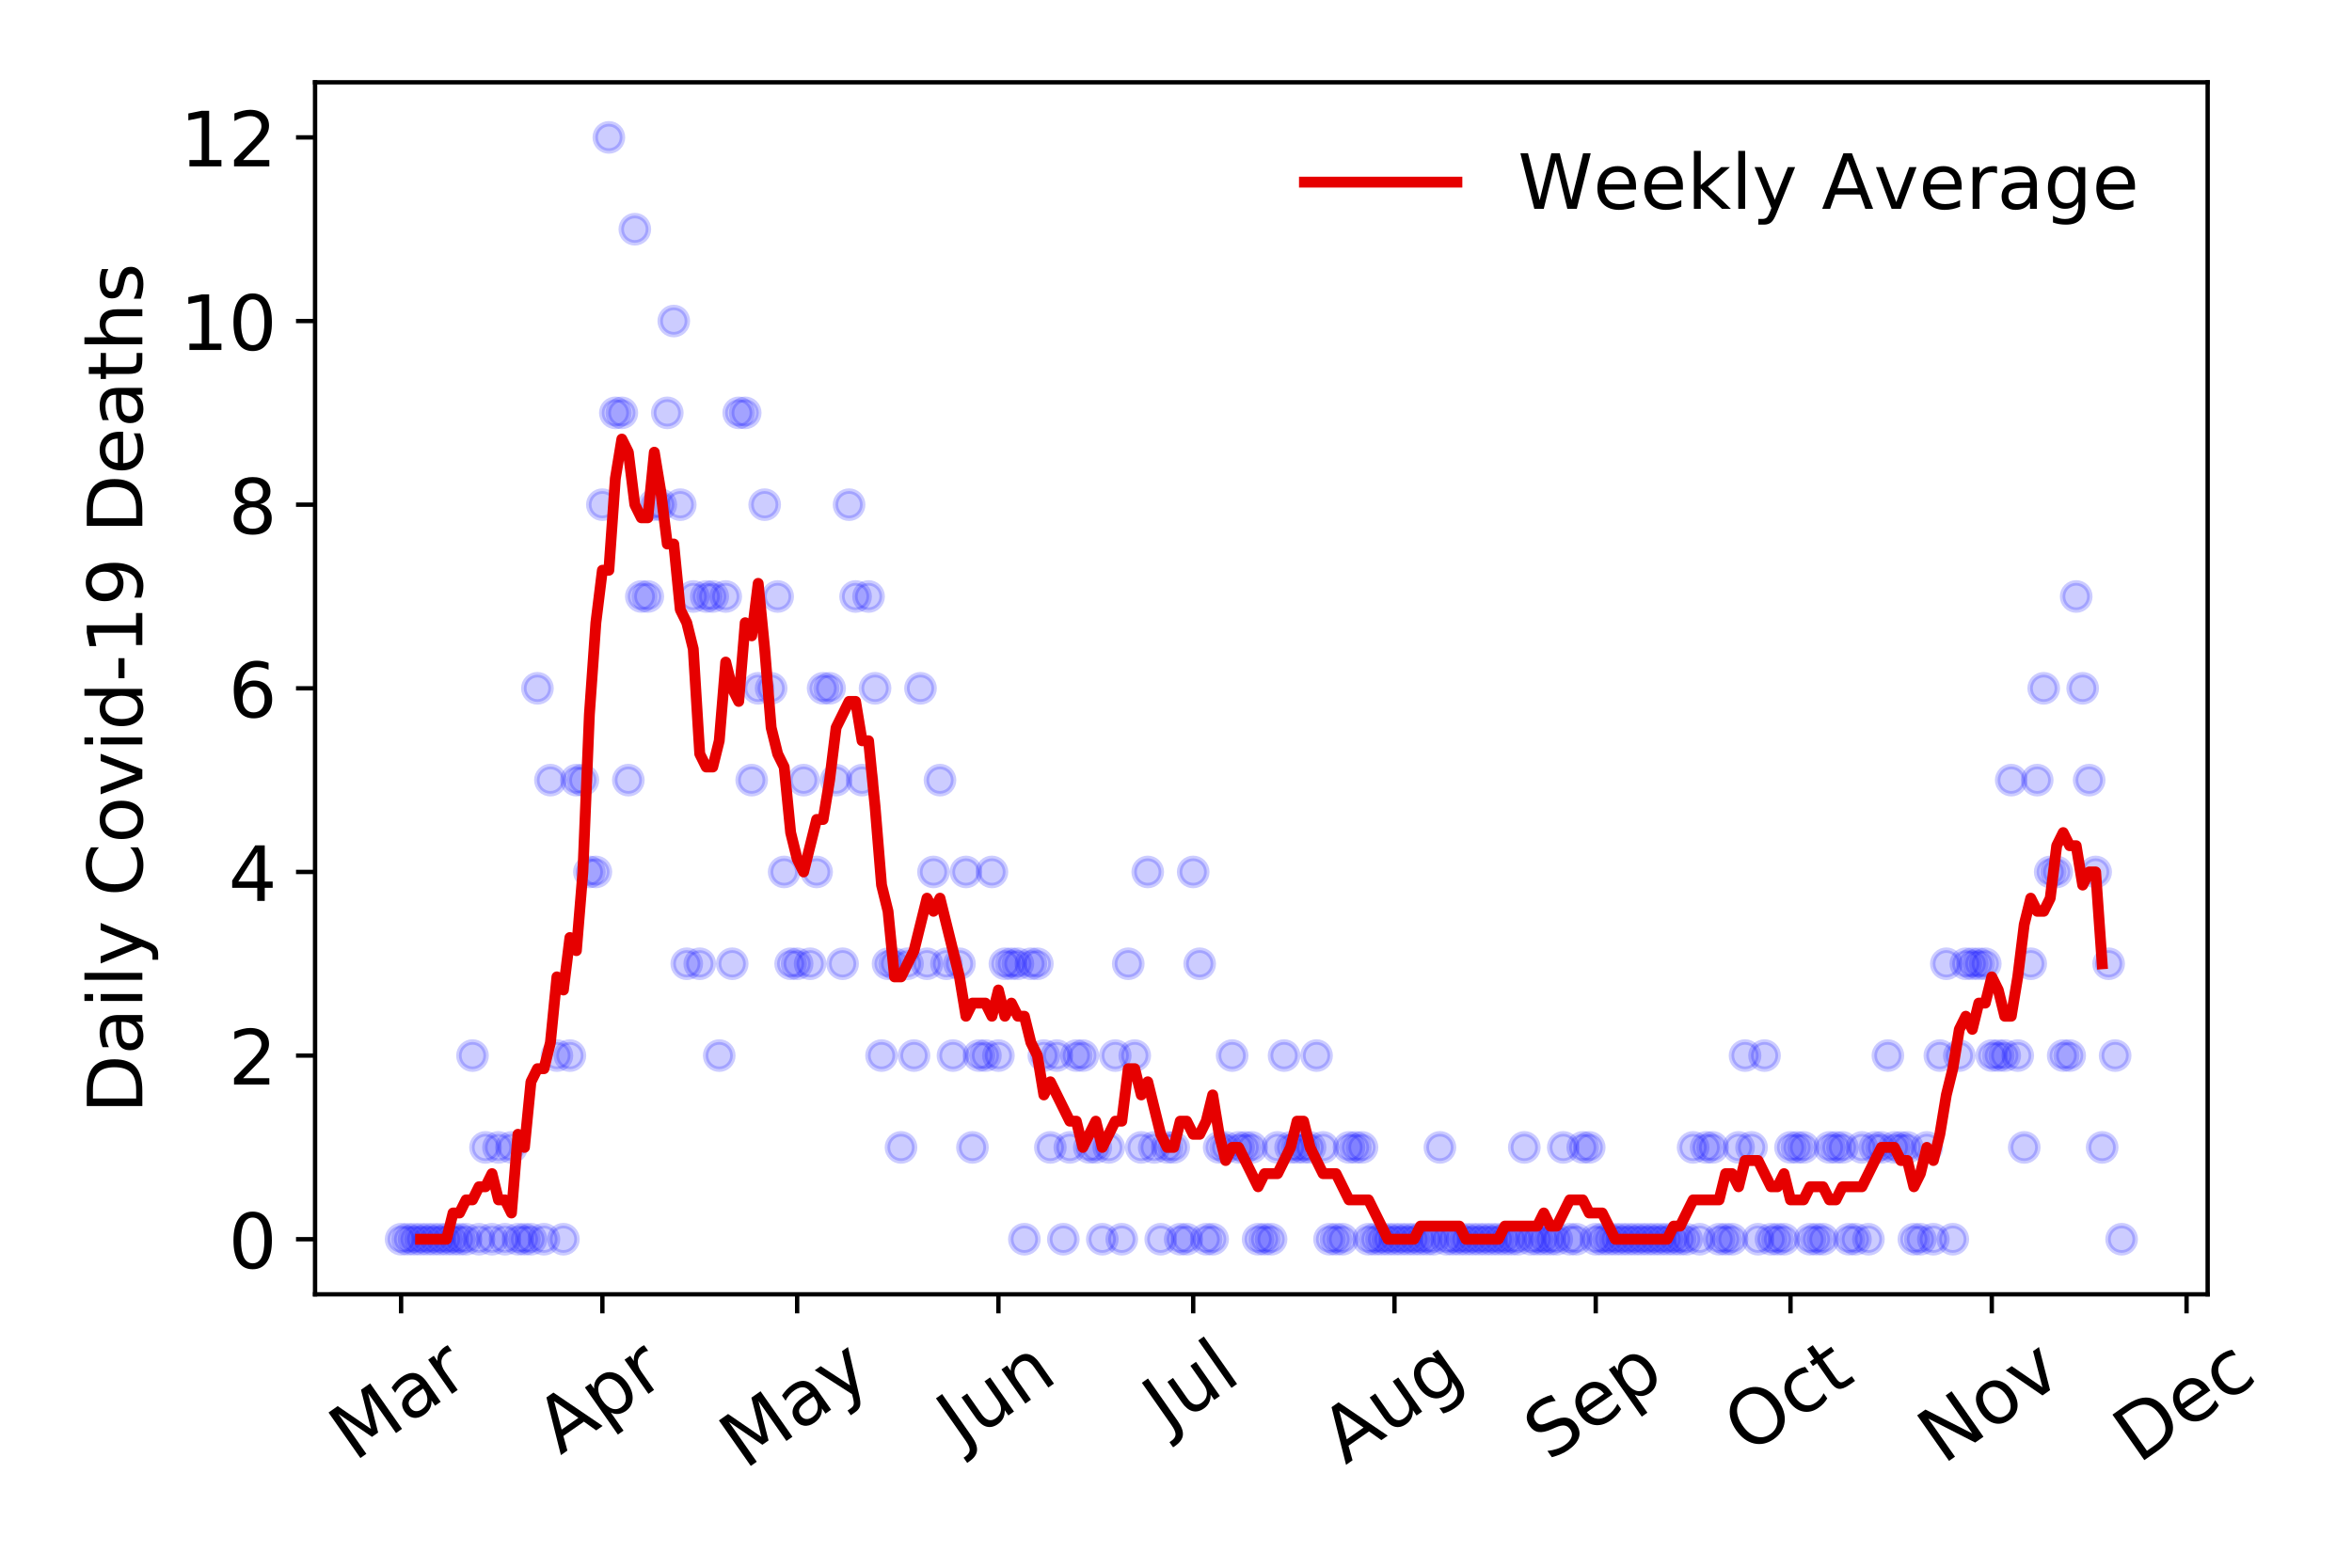 <?xml version="1.0" encoding="utf-8" standalone="no"?>
<!DOCTYPE svg PUBLIC "-//W3C//DTD SVG 1.1//EN"
  "http://www.w3.org/Graphics/SVG/1.1/DTD/svg11.dtd">
<!-- Created with matplotlib (https://matplotlib.org/) -->
<svg height="288pt" version="1.1" viewBox="0 0 432 288" width="432pt" xmlns="http://www.w3.org/2000/svg" xmlns:xlink="http://www.w3.org/1999/xlink">
 <defs>
  <style type="text/css">
*{stroke-linecap:butt;stroke-linejoin:round;}
  </style>
 </defs>
 <g id="figure_1">
  <g id="patch_1">
   <path d="M 0 288 
L 432 288 
L 432 0 
L 0 0 
z
" style="fill:#ffffff;"/>
  </g>
  <g id="axes_1">
   <g id="patch_2">
    <path d="M 57.87 237.778 
L 405.488 237.778 
L 405.488 15.12 
L 57.87 15.12 
z
" style="fill:#ffffff;"/>
   </g>
   <g id="matplotlib.axis_1">
    <g id="xtick_1">
     <g id="line2d_1">
      <defs>
       <path d="M 0 0 
L 0 3.5 
" id="mfcecd591da" style="stroke:#000000;stroke-width:0.8;"/>
      </defs>
      <g>
       <use style="stroke:#000000;stroke-width:0.8;" x="73.671" xlink:href="#mfcecd591da" y="237.778"/>
      </g>
     </g>
     <g id="text_1">
      <!-- Mar -->
      <defs>
       <path d="M 9.812 72.906 
L 24.516 72.906 
L 43.109 23.297 
L 61.812 72.906 
L 76.516 72.906 
L 76.516 0 
L 66.891 0 
L 66.891 64.016 
L 48.094 14.016 
L 38.188 14.016 
L 19.391 64.016 
L 19.391 0 
L 9.812 0 
z
" id="DejaVuSans-77"/>
       <path d="M 34.281 27.484 
Q 23.391 27.484 19.188 25 
Q 14.984 22.516 14.984 16.5 
Q 14.984 11.719 18.141 8.906 
Q 21.297 6.109 26.703 6.109 
Q 34.188 6.109 38.703 11.406 
Q 43.219 16.703 43.219 25.484 
L 43.219 27.484 
z
M 52.203 31.203 
L 52.203 0 
L 43.219 0 
L 43.219 8.297 
Q 40.141 3.328 35.547 0.953 
Q 30.953 -1.422 24.312 -1.422 
Q 15.922 -1.422 10.953 3.297 
Q 6 8.016 6 15.922 
Q 6 25.141 12.172 29.828 
Q 18.359 34.516 30.609 34.516 
L 43.219 34.516 
L 43.219 35.406 
Q 43.219 41.609 39.141 45 
Q 35.062 48.391 27.688 48.391 
Q 23 48.391 18.547 47.266 
Q 14.109 46.141 10.016 43.891 
L 10.016 52.203 
Q 14.938 54.109 19.578 55.047 
Q 24.219 56 28.609 56 
Q 40.484 56 46.344 49.844 
Q 52.203 43.703 52.203 31.203 
z
" id="DejaVuSans-97"/>
       <path d="M 41.109 46.297 
Q 39.594 47.172 37.812 47.578 
Q 36.031 48 33.891 48 
Q 26.266 48 22.188 43.047 
Q 18.109 38.094 18.109 28.812 
L 18.109 0 
L 9.078 0 
L 9.078 54.688 
L 18.109 54.688 
L 18.109 46.188 
Q 20.953 51.172 25.484 53.578 
Q 30.031 56 36.531 56 
Q 37.453 56 38.578 55.875 
Q 39.703 55.766 41.062 55.516 
z
" id="DejaVuSans-114"/>
      </defs>
      <g transform="translate(65.068 268.643)rotate(-35)scale(0.14 -0.14)">
       <use xlink:href="#DejaVuSans-77"/>
       <use x="86.279" xlink:href="#DejaVuSans-97"/>
       <use x="147.559" xlink:href="#DejaVuSans-114"/>
      </g>
     </g>
    </g>
    <g id="xtick_2">
     <g id="line2d_2">
      <g>
       <use style="stroke:#000000;stroke-width:0.8;" x="110.639" xlink:href="#mfcecd591da" y="237.778"/>
      </g>
     </g>
     <g id="text_2">
      <!-- Apr -->
      <defs>
       <path d="M 34.188 63.188 
L 20.797 26.906 
L 47.609 26.906 
z
M 28.609 72.906 
L 39.797 72.906 
L 67.578 0 
L 57.328 0 
L 50.688 18.703 
L 17.828 18.703 
L 11.188 0 
L 0.781 0 
z
" id="DejaVuSans-65"/>
       <path d="M 18.109 8.203 
L 18.109 -20.797 
L 9.078 -20.797 
L 9.078 54.688 
L 18.109 54.688 
L 18.109 46.391 
Q 20.953 51.266 25.266 53.625 
Q 29.594 56 35.594 56 
Q 45.562 56 51.781 48.094 
Q 58.016 40.188 58.016 27.297 
Q 58.016 14.406 51.781 6.484 
Q 45.562 -1.422 35.594 -1.422 
Q 29.594 -1.422 25.266 0.953 
Q 20.953 3.328 18.109 8.203 
z
M 48.688 27.297 
Q 48.688 37.203 44.609 42.844 
Q 40.531 48.484 33.406 48.484 
Q 26.266 48.484 22.188 42.844 
Q 18.109 37.203 18.109 27.297 
Q 18.109 17.391 22.188 11.75 
Q 26.266 6.109 33.406 6.109 
Q 40.531 6.109 44.609 11.75 
Q 48.688 17.391 48.688 27.297 
z
" id="DejaVuSans-112"/>
      </defs>
      <g transform="translate(102.935 267.384)rotate(-35)scale(0.14 -0.14)">
       <use xlink:href="#DejaVuSans-65"/>
       <use x="68.408" xlink:href="#DejaVuSans-112"/>
       <use x="131.885" xlink:href="#DejaVuSans-114"/>
      </g>
     </g>
    </g>
    <g id="xtick_3">
     <g id="line2d_3">
      <g>
       <use style="stroke:#000000;stroke-width:0.8;" x="146.414" xlink:href="#mfcecd591da" y="237.778"/>
      </g>
     </g>
     <g id="text_3">
      <!-- May -->
      <defs>
       <path d="M 32.172 -5.078 
Q 28.375 -14.844 24.75 -17.812 
Q 21.141 -20.797 15.094 -20.797 
L 7.906 -20.797 
L 7.906 -13.281 
L 13.188 -13.281 
Q 16.891 -13.281 18.938 -11.516 
Q 21 -9.766 23.484 -3.219 
L 25.094 0.875 
L 2.984 54.688 
L 12.5 54.688 
L 29.594 11.922 
L 46.688 54.688 
L 56.203 54.688 
z
" id="DejaVuSans-121"/>
      </defs>
      <g transform="translate(136.775 270.094)rotate(-35)scale(0.14 -0.14)">
       <use xlink:href="#DejaVuSans-77"/>
       <use x="86.279" xlink:href="#DejaVuSans-97"/>
       <use x="147.559" xlink:href="#DejaVuSans-121"/>
      </g>
     </g>
    </g>
    <g id="xtick_4">
     <g id="line2d_4">
      <g>
       <use style="stroke:#000000;stroke-width:0.8;" x="183.382" xlink:href="#mfcecd591da" y="237.778"/>
      </g>
     </g>
     <g id="text_4">
      <!-- Jun -->
      <defs>
       <path d="M 9.812 72.906 
L 19.672 72.906 
L 19.672 5.078 
Q 19.672 -8.109 14.672 -14.062 
Q 9.672 -20.016 -1.422 -20.016 
L -5.172 -20.016 
L -5.172 -11.719 
L -2.094 -11.719 
Q 4.438 -11.719 7.125 -8.047 
Q 9.812 -4.391 9.812 5.078 
z
" id="DejaVuSans-74"/>
       <path d="M 8.5 21.578 
L 8.5 54.688 
L 17.484 54.688 
L 17.484 21.922 
Q 17.484 14.156 20.5 10.266 
Q 23.531 6.391 29.594 6.391 
Q 36.859 6.391 41.078 11.031 
Q 45.312 15.672 45.312 23.688 
L 45.312 54.688 
L 54.297 54.688 
L 54.297 0 
L 45.312 0 
L 45.312 8.406 
Q 42.047 3.422 37.719 1 
Q 33.406 -1.422 27.688 -1.422 
Q 18.266 -1.422 13.375 4.438 
Q 8.5 10.297 8.5 21.578 
z
M 31.109 56 
z
" id="DejaVuSans-117"/>
       <path d="M 54.891 33.016 
L 54.891 0 
L 45.906 0 
L 45.906 32.719 
Q 45.906 40.484 42.875 44.328 
Q 39.844 48.188 33.797 48.188 
Q 26.516 48.188 22.312 43.547 
Q 18.109 38.922 18.109 30.906 
L 18.109 0 
L 9.078 0 
L 9.078 54.688 
L 18.109 54.688 
L 18.109 46.188 
Q 21.344 51.125 25.703 53.562 
Q 30.078 56 35.797 56 
Q 45.219 56 50.047 50.172 
Q 54.891 44.344 54.891 33.016 
z
" id="DejaVuSans-110"/>
      </defs>
      <g transform="translate(176.638 266.039)rotate(-35)scale(0.14 -0.14)">
       <use xlink:href="#DejaVuSans-74"/>
       <use x="29.492" xlink:href="#DejaVuSans-117"/>
       <use x="92.871" xlink:href="#DejaVuSans-110"/>
      </g>
     </g>
    </g>
    <g id="xtick_5">
     <g id="line2d_5">
      <g>
       <use style="stroke:#000000;stroke-width:0.8;" x="219.158" xlink:href="#mfcecd591da" y="237.778"/>
      </g>
     </g>
     <g id="text_5">
      <!-- Jul -->
      <defs>
       <path d="M 9.422 75.984 
L 18.406 75.984 
L 18.406 0 
L 9.422 0 
z
" id="DejaVuSans-108"/>
      </defs>
      <g transform="translate(214.455 263.181)rotate(-35)scale(0.14 -0.14)">
       <use xlink:href="#DejaVuSans-74"/>
       <use x="29.492" xlink:href="#DejaVuSans-117"/>
       <use x="92.871" xlink:href="#DejaVuSans-108"/>
      </g>
     </g>
    </g>
    <g id="xtick_6">
     <g id="line2d_6">
      <g>
       <use style="stroke:#000000;stroke-width:0.8;" x="256.126" xlink:href="#mfcecd591da" y="237.778"/>
      </g>
     </g>
     <g id="text_6">
      <!-- Aug -->
      <defs>
       <path d="M 45.406 27.984 
Q 45.406 37.75 41.375 43.109 
Q 37.359 48.484 30.078 48.484 
Q 22.859 48.484 18.828 43.109 
Q 14.797 37.75 14.797 27.984 
Q 14.797 18.266 18.828 12.891 
Q 22.859 7.516 30.078 7.516 
Q 37.359 7.516 41.375 12.891 
Q 45.406 18.266 45.406 27.984 
z
M 54.391 6.781 
Q 54.391 -7.172 48.188 -13.984 
Q 42 -20.797 29.203 -20.797 
Q 24.469 -20.797 20.266 -20.094 
Q 16.062 -19.391 12.109 -17.922 
L 12.109 -9.188 
Q 16.062 -11.328 19.922 -12.344 
Q 23.781 -13.375 27.781 -13.375 
Q 36.625 -13.375 41.016 -8.766 
Q 45.406 -4.156 45.406 5.172 
L 45.406 9.625 
Q 42.625 4.781 38.281 2.391 
Q 33.938 0 27.875 0 
Q 17.828 0 11.672 7.656 
Q 5.516 15.328 5.516 27.984 
Q 5.516 40.672 11.672 48.328 
Q 17.828 56 27.875 56 
Q 33.938 56 38.281 53.609 
Q 42.625 51.219 45.406 46.391 
L 45.406 54.688 
L 54.391 54.688 
z
" id="DejaVuSans-103"/>
      </defs>
      <g transform="translate(247.145 269.172)rotate(-35)scale(0.14 -0.14)">
       <use xlink:href="#DejaVuSans-65"/>
       <use x="68.408" xlink:href="#DejaVuSans-117"/>
       <use x="131.787" xlink:href="#DejaVuSans-103"/>
      </g>
     </g>
    </g>
    <g id="xtick_7">
     <g id="line2d_7">
      <g>
       <use style="stroke:#000000;stroke-width:0.8;" x="293.093" xlink:href="#mfcecd591da" y="237.778"/>
      </g>
     </g>
     <g id="text_7">
      <!-- Sep -->
      <defs>
       <path d="M 53.516 70.516 
L 53.516 60.891 
Q 47.906 63.578 42.922 64.891 
Q 37.938 66.219 33.297 66.219 
Q 25.25 66.219 20.875 63.094 
Q 16.5 59.969 16.5 54.203 
Q 16.5 49.359 19.406 46.891 
Q 22.312 44.438 30.422 42.922 
L 36.375 41.703 
Q 47.406 39.594 52.656 34.297 
Q 57.906 29 57.906 20.125 
Q 57.906 9.516 50.797 4.047 
Q 43.703 -1.422 29.984 -1.422 
Q 24.812 -1.422 18.969 -0.25 
Q 13.141 0.922 6.891 3.219 
L 6.891 13.375 
Q 12.891 10.016 18.656 8.297 
Q 24.422 6.594 29.984 6.594 
Q 38.422 6.594 43.016 9.906 
Q 47.609 13.234 47.609 19.391 
Q 47.609 24.75 44.312 27.781 
Q 41.016 30.812 33.5 32.328 
L 27.484 33.5 
Q 16.453 35.688 11.516 40.375 
Q 6.594 45.062 6.594 53.422 
Q 6.594 63.094 13.406 68.656 
Q 20.219 74.219 32.172 74.219 
Q 37.312 74.219 42.625 73.281 
Q 47.953 72.359 53.516 70.516 
z
" id="DejaVuSans-83"/>
       <path d="M 56.203 29.594 
L 56.203 25.203 
L 14.891 25.203 
Q 15.484 15.922 20.484 11.062 
Q 25.484 6.203 34.422 6.203 
Q 39.594 6.203 44.453 7.469 
Q 49.312 8.734 54.109 11.281 
L 54.109 2.781 
Q 49.266 0.734 44.188 -0.344 
Q 39.109 -1.422 33.891 -1.422 
Q 20.797 -1.422 13.156 6.188 
Q 5.516 13.812 5.516 26.812 
Q 5.516 40.234 12.766 48.109 
Q 20.016 56 32.328 56 
Q 43.359 56 49.781 48.891 
Q 56.203 41.797 56.203 29.594 
z
M 47.219 32.234 
Q 47.125 39.594 43.094 43.984 
Q 39.062 48.391 32.422 48.391 
Q 24.906 48.391 20.391 44.141 
Q 15.875 39.891 15.188 32.172 
z
" id="DejaVuSans-101"/>
      </defs>
      <g transform="translate(284.501 268.629)rotate(-35)scale(0.14 -0.14)">
       <use xlink:href="#DejaVuSans-83"/>
       <use x="63.477" xlink:href="#DejaVuSans-101"/>
       <use x="125" xlink:href="#DejaVuSans-112"/>
      </g>
     </g>
    </g>
    <g id="xtick_8">
     <g id="line2d_8">
      <g>
       <use style="stroke:#000000;stroke-width:0.8;" x="328.869" xlink:href="#mfcecd591da" y="237.778"/>
      </g>
     </g>
     <g id="text_8">
      <!-- Oct -->
      <defs>
       <path d="M 39.406 66.219 
Q 28.656 66.219 22.328 58.203 
Q 16.016 50.203 16.016 36.375 
Q 16.016 22.609 22.328 14.594 
Q 28.656 6.594 39.406 6.594 
Q 50.141 6.594 56.422 14.594 
Q 62.703 22.609 62.703 36.375 
Q 62.703 50.203 56.422 58.203 
Q 50.141 66.219 39.406 66.219 
z
M 39.406 74.219 
Q 54.734 74.219 63.906 63.938 
Q 73.094 53.656 73.094 36.375 
Q 73.094 19.141 63.906 8.859 
Q 54.734 -1.422 39.406 -1.422 
Q 24.031 -1.422 14.812 8.828 
Q 5.609 19.094 5.609 36.375 
Q 5.609 53.656 14.812 63.938 
Q 24.031 74.219 39.406 74.219 
z
" id="DejaVuSans-79"/>
       <path d="M 48.781 52.594 
L 48.781 44.188 
Q 44.969 46.297 41.141 47.344 
Q 37.312 48.391 33.406 48.391 
Q 24.656 48.391 19.812 42.844 
Q 14.984 37.312 14.984 27.297 
Q 14.984 17.281 19.812 11.734 
Q 24.656 6.203 33.406 6.203 
Q 37.312 6.203 41.141 7.25 
Q 44.969 8.297 48.781 10.406 
L 48.781 2.094 
Q 45.016 0.344 40.984 -0.531 
Q 36.969 -1.422 32.422 -1.422 
Q 20.062 -1.422 12.781 6.344 
Q 5.516 14.109 5.516 27.297 
Q 5.516 40.672 12.859 48.328 
Q 20.219 56 33.016 56 
Q 37.156 56 41.109 55.141 
Q 45.062 54.297 48.781 52.594 
z
" id="DejaVuSans-99"/>
       <path d="M 18.312 70.219 
L 18.312 54.688 
L 36.812 54.688 
L 36.812 47.703 
L 18.312 47.703 
L 18.312 18.016 
Q 18.312 11.328 20.141 9.422 
Q 21.969 7.516 27.594 7.516 
L 36.812 7.516 
L 36.812 0 
L 27.594 0 
Q 17.188 0 13.234 3.875 
Q 9.281 7.766 9.281 18.016 
L 9.281 47.703 
L 2.688 47.703 
L 2.688 54.688 
L 9.281 54.688 
L 9.281 70.219 
z
" id="DejaVuSans-116"/>
      </defs>
      <g transform="translate(321.17 267.377)rotate(-35)scale(0.14 -0.14)">
       <use xlink:href="#DejaVuSans-79"/>
       <use x="78.711" xlink:href="#DejaVuSans-99"/>
       <use x="133.691" xlink:href="#DejaVuSans-116"/>
      </g>
     </g>
    </g>
    <g id="xtick_9">
     <g id="line2d_9">
      <g>
       <use style="stroke:#000000;stroke-width:0.8;" x="365.837" xlink:href="#mfcecd591da" y="237.778"/>
      </g>
     </g>
     <g id="text_9">
      <!-- Nov -->
      <defs>
       <path d="M 9.812 72.906 
L 23.094 72.906 
L 55.422 11.922 
L 55.422 72.906 
L 64.984 72.906 
L 64.984 0 
L 51.703 0 
L 19.391 60.984 
L 19.391 0 
L 9.812 0 
z
" id="DejaVuSans-78"/>
       <path d="M 30.609 48.391 
Q 23.391 48.391 19.188 42.75 
Q 14.984 37.109 14.984 27.297 
Q 14.984 17.484 19.156 11.844 
Q 23.344 6.203 30.609 6.203 
Q 37.797 6.203 41.984 11.859 
Q 46.188 17.531 46.188 27.297 
Q 46.188 37.016 41.984 42.703 
Q 37.797 48.391 30.609 48.391 
z
M 30.609 56 
Q 42.328 56 49.016 48.375 
Q 55.719 40.766 55.719 27.297 
Q 55.719 13.875 49.016 6.219 
Q 42.328 -1.422 30.609 -1.422 
Q 18.844 -1.422 12.172 6.219 
Q 5.516 13.875 5.516 27.297 
Q 5.516 40.766 12.172 48.375 
Q 18.844 56 30.609 56 
z
" id="DejaVuSans-111"/>
       <path d="M 2.984 54.688 
L 12.5 54.688 
L 29.594 8.797 
L 46.688 54.688 
L 56.203 54.688 
L 35.688 0 
L 23.484 0 
z
" id="DejaVuSans-118"/>
      </defs>
      <g transform="translate(356.86 269.166)rotate(-35)scale(0.14 -0.14)">
       <use xlink:href="#DejaVuSans-78"/>
       <use x="74.805" xlink:href="#DejaVuSans-111"/>
       <use x="135.986" xlink:href="#DejaVuSans-118"/>
      </g>
     </g>
    </g>
    <g id="xtick_10">
     <g id="line2d_10">
      <g>
       <use style="stroke:#000000;stroke-width:0.8;" x="401.612" xlink:href="#mfcecd591da" y="237.778"/>
      </g>
     </g>
     <g id="text_10">
      <!-- Dec -->
      <defs>
       <path d="M 19.672 64.797 
L 19.672 8.109 
L 31.594 8.109 
Q 46.688 8.109 53.688 14.938 
Q 60.688 21.781 60.688 36.531 
Q 60.688 51.172 53.688 57.984 
Q 46.688 64.797 31.594 64.797 
z
M 9.812 72.906 
L 30.078 72.906 
Q 51.266 72.906 61.172 64.094 
Q 71.094 55.281 71.094 36.531 
Q 71.094 17.672 61.125 8.828 
Q 51.172 0 30.078 0 
L 9.812 0 
z
" id="DejaVuSans-68"/>
      </defs>
      <g transform="translate(392.732 269.032)rotate(-35)scale(0.14 -0.14)">
       <use xlink:href="#DejaVuSans-68"/>
       <use x="77.002" xlink:href="#DejaVuSans-101"/>
       <use x="138.525" xlink:href="#DejaVuSans-99"/>
      </g>
     </g>
    </g>
   </g>
   <g id="matplotlib.axis_2">
    <g id="ytick_1">
     <g id="line2d_11">
      <defs>
       <path d="M 0 0 
L -3.5 0 
" id="mda0327a22b" style="stroke:#000000;stroke-width:0.8;"/>
      </defs>
      <g>
       <use style="stroke:#000000;stroke-width:0.8;" x="57.87" xlink:href="#mda0327a22b" y="227.657"/>
      </g>
     </g>
     <g id="text_11">
      <!-- 0 -->
      <defs>
       <path d="M 31.781 66.406 
Q 24.172 66.406 20.328 58.906 
Q 16.5 51.422 16.5 36.375 
Q 16.5 21.391 20.328 13.891 
Q 24.172 6.391 31.781 6.391 
Q 39.453 6.391 43.281 13.891 
Q 47.125 21.391 47.125 36.375 
Q 47.125 51.422 43.281 58.906 
Q 39.453 66.406 31.781 66.406 
z
M 31.781 74.219 
Q 44.047 74.219 50.516 64.516 
Q 56.984 54.828 56.984 36.375 
Q 56.984 17.969 50.516 8.266 
Q 44.047 -1.422 31.781 -1.422 
Q 19.531 -1.422 13.062 8.266 
Q 6.594 17.969 6.594 36.375 
Q 6.594 54.828 13.062 64.516 
Q 19.531 74.219 31.781 74.219 
z
" id="DejaVuSans-48"/>
      </defs>
      <g transform="translate(41.962 232.976)scale(0.14 -0.14)">
       <use xlink:href="#DejaVuSans-48"/>
      </g>
     </g>
    </g>
    <g id="ytick_2">
     <g id="line2d_12">
      <g>
       <use style="stroke:#000000;stroke-width:0.8;" x="57.87" xlink:href="#mda0327a22b" y="193.921"/>
      </g>
     </g>
     <g id="text_12">
      <!-- 2 -->
      <defs>
       <path d="M 19.188 8.297 
L 53.609 8.297 
L 53.609 0 
L 7.328 0 
L 7.328 8.297 
Q 12.938 14.109 22.625 23.891 
Q 32.328 33.688 34.812 36.531 
Q 39.547 41.844 41.422 45.531 
Q 43.312 49.219 43.312 52.781 
Q 43.312 58.594 39.234 62.25 
Q 35.156 65.922 28.609 65.922 
Q 23.969 65.922 18.812 64.312 
Q 13.672 62.703 7.812 59.422 
L 7.812 69.391 
Q 13.766 71.781 18.938 73 
Q 24.125 74.219 28.422 74.219 
Q 39.75 74.219 46.484 68.547 
Q 53.219 62.891 53.219 53.422 
Q 53.219 48.922 51.531 44.891 
Q 49.859 40.875 45.406 35.406 
Q 44.188 33.984 37.641 27.219 
Q 31.109 20.453 19.188 8.297 
z
" id="DejaVuSans-50"/>
      </defs>
      <g transform="translate(41.962 199.24)scale(0.14 -0.14)">
       <use xlink:href="#DejaVuSans-50"/>
      </g>
     </g>
    </g>
    <g id="ytick_3">
     <g id="line2d_13">
      <g>
       <use style="stroke:#000000;stroke-width:0.8;" x="57.87" xlink:href="#mda0327a22b" y="160.185"/>
      </g>
     </g>
     <g id="text_13">
      <!-- 4 -->
      <defs>
       <path d="M 37.797 64.312 
L 12.891 25.391 
L 37.797 25.391 
z
M 35.203 72.906 
L 47.609 72.906 
L 47.609 25.391 
L 58.016 25.391 
L 58.016 17.188 
L 47.609 17.188 
L 47.609 0 
L 37.797 0 
L 37.797 17.188 
L 4.891 17.188 
L 4.891 26.703 
z
" id="DejaVuSans-52"/>
      </defs>
      <g transform="translate(41.962 165.504)scale(0.14 -0.14)">
       <use xlink:href="#DejaVuSans-52"/>
      </g>
     </g>
    </g>
    <g id="ytick_4">
     <g id="line2d_14">
      <g>
       <use style="stroke:#000000;stroke-width:0.8;" x="57.87" xlink:href="#mda0327a22b" y="126.449"/>
      </g>
     </g>
     <g id="text_14">
      <!-- 6 -->
      <defs>
       <path d="M 33.016 40.375 
Q 26.375 40.375 22.484 35.828 
Q 18.609 31.297 18.609 23.391 
Q 18.609 15.531 22.484 10.953 
Q 26.375 6.391 33.016 6.391 
Q 39.656 6.391 43.531 10.953 
Q 47.406 15.531 47.406 23.391 
Q 47.406 31.297 43.531 35.828 
Q 39.656 40.375 33.016 40.375 
z
M 52.594 71.297 
L 52.594 62.312 
Q 48.875 64.062 45.094 64.984 
Q 41.312 65.922 37.594 65.922 
Q 27.828 65.922 22.672 59.328 
Q 17.531 52.734 16.797 39.406 
Q 19.672 43.656 24.016 45.922 
Q 28.375 48.188 33.594 48.188 
Q 44.578 48.188 50.953 41.516 
Q 57.328 34.859 57.328 23.391 
Q 57.328 12.156 50.688 5.359 
Q 44.047 -1.422 33.016 -1.422 
Q 20.359 -1.422 13.672 8.266 
Q 6.984 17.969 6.984 36.375 
Q 6.984 53.656 15.188 63.938 
Q 23.391 74.219 37.203 74.219 
Q 40.922 74.219 44.703 73.484 
Q 48.484 72.75 52.594 71.297 
z
" id="DejaVuSans-54"/>
      </defs>
      <g transform="translate(41.962 131.768)scale(0.14 -0.14)">
       <use xlink:href="#DejaVuSans-54"/>
      </g>
     </g>
    </g>
    <g id="ytick_5">
     <g id="line2d_15">
      <g>
       <use style="stroke:#000000;stroke-width:0.8;" x="57.87" xlink:href="#mda0327a22b" y="92.713"/>
      </g>
     </g>
     <g id="text_15">
      <!-- 8 -->
      <defs>
       <path d="M 31.781 34.625 
Q 24.75 34.625 20.719 30.859 
Q 16.703 27.094 16.703 20.516 
Q 16.703 13.922 20.719 10.156 
Q 24.75 6.391 31.781 6.391 
Q 38.812 6.391 42.859 10.172 
Q 46.922 13.969 46.922 20.516 
Q 46.922 27.094 42.891 30.859 
Q 38.875 34.625 31.781 34.625 
z
M 21.922 38.812 
Q 15.578 40.375 12.031 44.719 
Q 8.5 49.078 8.5 55.328 
Q 8.5 64.062 14.719 69.141 
Q 20.953 74.219 31.781 74.219 
Q 42.672 74.219 48.875 69.141 
Q 55.078 64.062 55.078 55.328 
Q 55.078 49.078 51.531 44.719 
Q 48 40.375 41.703 38.812 
Q 48.828 37.156 52.797 32.312 
Q 56.781 27.484 56.781 20.516 
Q 56.781 9.906 50.312 4.234 
Q 43.844 -1.422 31.781 -1.422 
Q 19.734 -1.422 13.25 4.234 
Q 6.781 9.906 6.781 20.516 
Q 6.781 27.484 10.781 32.312 
Q 14.797 37.156 21.922 38.812 
z
M 18.312 54.391 
Q 18.312 48.734 21.844 45.562 
Q 25.391 42.391 31.781 42.391 
Q 38.141 42.391 41.719 45.562 
Q 45.312 48.734 45.312 54.391 
Q 45.312 60.062 41.719 63.234 
Q 38.141 66.406 31.781 66.406 
Q 25.391 66.406 21.844 63.234 
Q 18.312 60.062 18.312 54.391 
z
" id="DejaVuSans-56"/>
      </defs>
      <g transform="translate(41.962 98.032)scale(0.14 -0.14)">
       <use xlink:href="#DejaVuSans-56"/>
      </g>
     </g>
    </g>
    <g id="ytick_6">
     <g id="line2d_16">
      <g>
       <use style="stroke:#000000;stroke-width:0.8;" x="57.87" xlink:href="#mda0327a22b" y="58.977"/>
      </g>
     </g>
     <g id="text_16">
      <!-- 10 -->
      <defs>
       <path d="M 12.406 8.297 
L 28.516 8.297 
L 28.516 63.922 
L 10.984 60.406 
L 10.984 69.391 
L 28.422 72.906 
L 38.281 72.906 
L 38.281 8.297 
L 54.391 8.297 
L 54.391 0 
L 12.406 0 
z
" id="DejaVuSans-49"/>
      </defs>
      <g transform="translate(33.055 64.296)scale(0.14 -0.14)">
       <use xlink:href="#DejaVuSans-49"/>
       <use x="63.623" xlink:href="#DejaVuSans-48"/>
      </g>
     </g>
    </g>
    <g id="ytick_7">
     <g id="line2d_17">
      <g>
       <use style="stroke:#000000;stroke-width:0.8;" x="57.87" xlink:href="#mda0327a22b" y="25.241"/>
      </g>
     </g>
     <g id="text_17">
      <!-- 12 -->
      <g transform="translate(33.055 30.56)scale(0.14 -0.14)">
       <use xlink:href="#DejaVuSans-49"/>
       <use x="63.623" xlink:href="#DejaVuSans-50"/>
      </g>
     </g>
    </g>
    <g id="text_18">
     <!-- Daily Covid-19 Deaths -->
     <defs>
      <path d="M 9.422 54.688 
L 18.406 54.688 
L 18.406 0 
L 9.422 0 
z
M 9.422 75.984 
L 18.406 75.984 
L 18.406 64.594 
L 9.422 64.594 
z
" id="DejaVuSans-105"/>
      <path id="DejaVuSans-32"/>
      <path d="M 64.406 67.281 
L 64.406 56.891 
Q 59.422 61.531 53.781 63.812 
Q 48.141 66.109 41.797 66.109 
Q 29.297 66.109 22.656 58.469 
Q 16.016 50.828 16.016 36.375 
Q 16.016 21.969 22.656 14.328 
Q 29.297 6.688 41.797 6.688 
Q 48.141 6.688 53.781 8.984 
Q 59.422 11.281 64.406 15.922 
L 64.406 5.609 
Q 59.234 2.094 53.438 0.328 
Q 47.656 -1.422 41.219 -1.422 
Q 24.656 -1.422 15.125 8.703 
Q 5.609 18.844 5.609 36.375 
Q 5.609 53.953 15.125 64.078 
Q 24.656 74.219 41.219 74.219 
Q 47.75 74.219 53.531 72.484 
Q 59.328 70.75 64.406 67.281 
z
" id="DejaVuSans-67"/>
      <path d="M 45.406 46.391 
L 45.406 75.984 
L 54.391 75.984 
L 54.391 0 
L 45.406 0 
L 45.406 8.203 
Q 42.578 3.328 38.25 0.953 
Q 33.938 -1.422 27.875 -1.422 
Q 17.969 -1.422 11.734 6.484 
Q 5.516 14.406 5.516 27.297 
Q 5.516 40.188 11.734 48.094 
Q 17.969 56 27.875 56 
Q 33.938 56 38.25 53.625 
Q 42.578 51.266 45.406 46.391 
z
M 14.797 27.297 
Q 14.797 17.391 18.875 11.75 
Q 22.953 6.109 30.078 6.109 
Q 37.203 6.109 41.297 11.75 
Q 45.406 17.391 45.406 27.297 
Q 45.406 37.203 41.297 42.844 
Q 37.203 48.484 30.078 48.484 
Q 22.953 48.484 18.875 42.844 
Q 14.797 37.203 14.797 27.297 
z
" id="DejaVuSans-100"/>
      <path d="M 4.891 31.391 
L 31.203 31.391 
L 31.203 23.391 
L 4.891 23.391 
z
" id="DejaVuSans-45"/>
      <path d="M 10.984 1.516 
L 10.984 10.5 
Q 14.703 8.734 18.5 7.812 
Q 22.312 6.891 25.984 6.891 
Q 35.75 6.891 40.891 13.453 
Q 46.047 20.016 46.781 33.406 
Q 43.953 29.203 39.594 26.953 
Q 35.25 24.703 29.984 24.703 
Q 19.047 24.703 12.672 31.312 
Q 6.297 37.938 6.297 49.422 
Q 6.297 60.641 12.938 67.422 
Q 19.578 74.219 30.609 74.219 
Q 43.266 74.219 49.922 64.516 
Q 56.594 54.828 56.594 36.375 
Q 56.594 19.141 48.406 8.859 
Q 40.234 -1.422 26.422 -1.422 
Q 22.703 -1.422 18.891 -0.688 
Q 15.094 0.047 10.984 1.516 
z
M 30.609 32.422 
Q 37.25 32.422 41.125 36.953 
Q 45.016 41.5 45.016 49.422 
Q 45.016 57.281 41.125 61.844 
Q 37.25 66.406 30.609 66.406 
Q 23.969 66.406 20.094 61.844 
Q 16.219 57.281 16.219 49.422 
Q 16.219 41.5 20.094 36.953 
Q 23.969 32.422 30.609 32.422 
z
" id="DejaVuSans-57"/>
      <path d="M 54.891 33.016 
L 54.891 0 
L 45.906 0 
L 45.906 32.719 
Q 45.906 40.484 42.875 44.328 
Q 39.844 48.188 33.797 48.188 
Q 26.516 48.188 22.312 43.547 
Q 18.109 38.922 18.109 30.906 
L 18.109 0 
L 9.078 0 
L 9.078 75.984 
L 18.109 75.984 
L 18.109 46.188 
Q 21.344 51.125 25.703 53.562 
Q 30.078 56 35.797 56 
Q 45.219 56 50.047 50.172 
Q 54.891 44.344 54.891 33.016 
z
" id="DejaVuSans-104"/>
      <path d="M 44.281 53.078 
L 44.281 44.578 
Q 40.484 46.531 36.375 47.5 
Q 32.281 48.484 27.875 48.484 
Q 21.188 48.484 17.844 46.438 
Q 14.5 44.391 14.5 40.281 
Q 14.5 37.156 16.891 35.375 
Q 19.281 33.594 26.516 31.984 
L 29.594 31.297 
Q 39.156 29.25 43.188 25.516 
Q 47.219 21.781 47.219 15.094 
Q 47.219 7.469 41.188 3.016 
Q 35.156 -1.422 24.609 -1.422 
Q 20.219 -1.422 15.453 -0.562 
Q 10.688 0.297 5.422 2 
L 5.422 11.281 
Q 10.406 8.688 15.234 7.391 
Q 20.062 6.109 24.812 6.109 
Q 31.156 6.109 34.562 8.281 
Q 37.984 10.453 37.984 14.406 
Q 37.984 18.062 35.516 20.016 
Q 33.062 21.969 24.703 23.781 
L 21.578 24.516 
Q 13.234 26.266 9.516 29.906 
Q 5.812 33.547 5.812 39.891 
Q 5.812 47.609 11.281 51.797 
Q 16.75 56 26.812 56 
Q 31.781 56 36.172 55.266 
Q 40.578 54.547 44.281 53.078 
z
" id="DejaVuSans-115"/>
     </defs>
     <g transform="translate(26.143 204.56)rotate(-90)scale(0.14 -0.14)">
      <use xlink:href="#DejaVuSans-68"/>
      <use x="77.002" xlink:href="#DejaVuSans-97"/>
      <use x="138.281" xlink:href="#DejaVuSans-105"/>
      <use x="166.064" xlink:href="#DejaVuSans-108"/>
      <use x="193.848" xlink:href="#DejaVuSans-121"/>
      <use x="253.027" xlink:href="#DejaVuSans-32"/>
      <use x="284.814" xlink:href="#DejaVuSans-67"/>
      <use x="354.639" xlink:href="#DejaVuSans-111"/>
      <use x="415.82" xlink:href="#DejaVuSans-118"/>
      <use x="475" xlink:href="#DejaVuSans-105"/>
      <use x="502.783" xlink:href="#DejaVuSans-100"/>
      <use x="566.26" xlink:href="#DejaVuSans-45"/>
      <use x="602.344" xlink:href="#DejaVuSans-49"/>
      <use x="665.967" xlink:href="#DejaVuSans-57"/>
      <use x="729.59" xlink:href="#DejaVuSans-32"/>
      <use x="761.377" xlink:href="#DejaVuSans-68"/>
      <use x="838.379" xlink:href="#DejaVuSans-101"/>
      <use x="899.902" xlink:href="#DejaVuSans-97"/>
      <use x="961.182" xlink:href="#DejaVuSans-116"/>
      <use x="1000.391" xlink:href="#DejaVuSans-104"/>
      <use x="1063.77" xlink:href="#DejaVuSans-115"/>
     </g>
    </g>
   </g>
   <g id="line2d_18">
    <defs>
     <path d="M 0 2.5 
C 0.663 2.5 1.299 2.237 1.768 1.768 
C 2.237 1.299 2.5 0.663 2.5 0 
C 2.5 -0.663 2.237 -1.299 1.768 -1.768 
C 1.299 -2.237 0.663 -2.5 0 -2.5 
C -0.663 -2.5 -1.299 -2.237 -1.768 -1.768 
C -2.237 -1.299 -2.5 -0.663 -2.5 0 
C -2.5 0.663 -2.237 1.299 -1.768 1.768 
C -1.299 2.237 -0.663 2.5 0 2.5 
z
" id="m53df0b1caf" style="stroke:#0000ff;stroke-opacity:0.2;"/>
    </defs>
    <g clip-path="url(#p9ba3019caa)">
     <use style="fill:#0000ff;fill-opacity:0.2;stroke:#0000ff;stroke-opacity:0.2;" x="73.671" xlink:href="#m53df0b1caf" y="227.657"/>
     <use style="fill:#0000ff;fill-opacity:0.2;stroke:#0000ff;stroke-opacity:0.2;" x="74.863" xlink:href="#m53df0b1caf" y="227.657"/>
     <use style="fill:#0000ff;fill-opacity:0.2;stroke:#0000ff;stroke-opacity:0.2;" x="76.056" xlink:href="#m53df0b1caf" y="227.657"/>
     <use style="fill:#0000ff;fill-opacity:0.2;stroke:#0000ff;stroke-opacity:0.2;" x="77.248" xlink:href="#m53df0b1caf" y="227.657"/>
     <use style="fill:#0000ff;fill-opacity:0.2;stroke:#0000ff;stroke-opacity:0.2;" x="78.441" xlink:href="#m53df0b1caf" y="227.657"/>
     <use style="fill:#0000ff;fill-opacity:0.2;stroke:#0000ff;stroke-opacity:0.2;" x="79.633" xlink:href="#m53df0b1caf" y="227.657"/>
     <use style="fill:#0000ff;fill-opacity:0.2;stroke:#0000ff;stroke-opacity:0.2;" x="80.826" xlink:href="#m53df0b1caf" y="227.657"/>
     <use style="fill:#0000ff;fill-opacity:0.2;stroke:#0000ff;stroke-opacity:0.2;" x="82.018" xlink:href="#m53df0b1caf" y="227.657"/>
     <use style="fill:#0000ff;fill-opacity:0.2;stroke:#0000ff;stroke-opacity:0.2;" x="83.211" xlink:href="#m53df0b1caf" y="227.657"/>
     <use style="fill:#0000ff;fill-opacity:0.2;stroke:#0000ff;stroke-opacity:0.2;" x="84.403" xlink:href="#m53df0b1caf" y="227.657"/>
     <use style="fill:#0000ff;fill-opacity:0.2;stroke:#0000ff;stroke-opacity:0.2;" x="85.596" xlink:href="#m53df0b1caf" y="227.657"/>
     <use style="fill:#0000ff;fill-opacity:0.2;stroke:#0000ff;stroke-opacity:0.2;" x="86.788" xlink:href="#m53df0b1caf" y="193.921"/>
     <use style="fill:#0000ff;fill-opacity:0.2;stroke:#0000ff;stroke-opacity:0.2;" x="87.981" xlink:href="#m53df0b1caf" y="227.657"/>
     <use style="fill:#0000ff;fill-opacity:0.2;stroke:#0000ff;stroke-opacity:0.2;" x="89.174" xlink:href="#m53df0b1caf" y="210.789"/>
     <use style="fill:#0000ff;fill-opacity:0.2;stroke:#0000ff;stroke-opacity:0.2;" x="90.366" xlink:href="#m53df0b1caf" y="227.657"/>
     <use style="fill:#0000ff;fill-opacity:0.2;stroke:#0000ff;stroke-opacity:0.2;" x="91.559" xlink:href="#m53df0b1caf" y="210.789"/>
     <use style="fill:#0000ff;fill-opacity:0.2;stroke:#0000ff;stroke-opacity:0.2;" x="92.751" xlink:href="#m53df0b1caf" y="227.657"/>
     <use style="fill:#0000ff;fill-opacity:0.2;stroke:#0000ff;stroke-opacity:0.2;" x="93.944" xlink:href="#m53df0b1caf" y="210.789"/>
     <use style="fill:#0000ff;fill-opacity:0.2;stroke:#0000ff;stroke-opacity:0.2;" x="95.136" xlink:href="#m53df0b1caf" y="227.657"/>
     <use style="fill:#0000ff;fill-opacity:0.2;stroke:#0000ff;stroke-opacity:0.2;" x="96.329" xlink:href="#m53df0b1caf" y="227.657"/>
     <use style="fill:#0000ff;fill-opacity:0.2;stroke:#0000ff;stroke-opacity:0.2;" x="97.521" xlink:href="#m53df0b1caf" y="227.657"/>
     <use style="fill:#0000ff;fill-opacity:0.2;stroke:#0000ff;stroke-opacity:0.2;" x="98.714" xlink:href="#m53df0b1caf" y="126.449"/>
     <use style="fill:#0000ff;fill-opacity:0.2;stroke:#0000ff;stroke-opacity:0.2;" x="99.906" xlink:href="#m53df0b1caf" y="227.657"/>
     <use style="fill:#0000ff;fill-opacity:0.2;stroke:#0000ff;stroke-opacity:0.2;" x="101.099" xlink:href="#m53df0b1caf" y="143.317"/>
     <use style="fill:#0000ff;fill-opacity:0.2;stroke:#0000ff;stroke-opacity:0.2;" x="102.291" xlink:href="#m53df0b1caf" y="193.921"/>
     <use style="fill:#0000ff;fill-opacity:0.2;stroke:#0000ff;stroke-opacity:0.2;" x="103.484" xlink:href="#m53df0b1caf" y="227.657"/>
     <use style="fill:#0000ff;fill-opacity:0.2;stroke:#0000ff;stroke-opacity:0.2;" x="104.676" xlink:href="#m53df0b1caf" y="193.921"/>
     <use style="fill:#0000ff;fill-opacity:0.2;stroke:#0000ff;stroke-opacity:0.2;" x="105.869" xlink:href="#m53df0b1caf" y="143.317"/>
     <use style="fill:#0000ff;fill-opacity:0.2;stroke:#0000ff;stroke-opacity:0.2;" x="107.061" xlink:href="#m53df0b1caf" y="143.317"/>
     <use style="fill:#0000ff;fill-opacity:0.2;stroke:#0000ff;stroke-opacity:0.2;" x="108.254" xlink:href="#m53df0b1caf" y="160.185"/>
     <use style="fill:#0000ff;fill-opacity:0.2;stroke:#0000ff;stroke-opacity:0.2;" x="109.446" xlink:href="#m53df0b1caf" y="160.185"/>
     <use style="fill:#0000ff;fill-opacity:0.2;stroke:#0000ff;stroke-opacity:0.2;" x="110.639" xlink:href="#m53df0b1caf" y="92.713"/>
     <use style="fill:#0000ff;fill-opacity:0.2;stroke:#0000ff;stroke-opacity:0.2;" x="111.831" xlink:href="#m53df0b1caf" y="25.241"/>
     <use style="fill:#0000ff;fill-opacity:0.2;stroke:#0000ff;stroke-opacity:0.2;" x="113.024" xlink:href="#m53df0b1caf" y="75.845"/>
     <use style="fill:#0000ff;fill-opacity:0.2;stroke:#0000ff;stroke-opacity:0.2;" x="114.216" xlink:href="#m53df0b1caf" y="75.845"/>
     <use style="fill:#0000ff;fill-opacity:0.2;stroke:#0000ff;stroke-opacity:0.2;" x="115.409" xlink:href="#m53df0b1caf" y="143.317"/>
     <use style="fill:#0000ff;fill-opacity:0.2;stroke:#0000ff;stroke-opacity:0.2;" x="116.601" xlink:href="#m53df0b1caf" y="42.109"/>
     <use style="fill:#0000ff;fill-opacity:0.2;stroke:#0000ff;stroke-opacity:0.2;" x="117.794" xlink:href="#m53df0b1caf" y="109.581"/>
     <use style="fill:#0000ff;fill-opacity:0.2;stroke:#0000ff;stroke-opacity:0.2;" x="118.986" xlink:href="#m53df0b1caf" y="109.581"/>
     <use style="fill:#0000ff;fill-opacity:0.2;stroke:#0000ff;stroke-opacity:0.2;" x="120.179" xlink:href="#m53df0b1caf" y="92.713"/>
     <use style="fill:#0000ff;fill-opacity:0.2;stroke:#0000ff;stroke-opacity:0.2;" x="121.371" xlink:href="#m53df0b1caf" y="92.713"/>
     <use style="fill:#0000ff;fill-opacity:0.2;stroke:#0000ff;stroke-opacity:0.2;" x="122.564" xlink:href="#m53df0b1caf" y="75.845"/>
     <use style="fill:#0000ff;fill-opacity:0.2;stroke:#0000ff;stroke-opacity:0.2;" x="123.756" xlink:href="#m53df0b1caf" y="58.977"/>
     <use style="fill:#0000ff;fill-opacity:0.2;stroke:#0000ff;stroke-opacity:0.2;" x="124.949" xlink:href="#m53df0b1caf" y="92.713"/>
     <use style="fill:#0000ff;fill-opacity:0.2;stroke:#0000ff;stroke-opacity:0.2;" x="126.141" xlink:href="#m53df0b1caf" y="177.053"/>
     <use style="fill:#0000ff;fill-opacity:0.2;stroke:#0000ff;stroke-opacity:0.2;" x="127.334" xlink:href="#m53df0b1caf" y="109.581"/>
     <use style="fill:#0000ff;fill-opacity:0.2;stroke:#0000ff;stroke-opacity:0.2;" x="128.526" xlink:href="#m53df0b1caf" y="177.053"/>
     <use style="fill:#0000ff;fill-opacity:0.2;stroke:#0000ff;stroke-opacity:0.2;" x="129.719" xlink:href="#m53df0b1caf" y="109.581"/>
     <use style="fill:#0000ff;fill-opacity:0.2;stroke:#0000ff;stroke-opacity:0.2;" x="130.912" xlink:href="#m53df0b1caf" y="109.581"/>
     <use style="fill:#0000ff;fill-opacity:0.2;stroke:#0000ff;stroke-opacity:0.2;" x="132.104" xlink:href="#m53df0b1caf" y="193.921"/>
     <use style="fill:#0000ff;fill-opacity:0.2;stroke:#0000ff;stroke-opacity:0.2;" x="133.297" xlink:href="#m53df0b1caf" y="109.581"/>
     <use style="fill:#0000ff;fill-opacity:0.2;stroke:#0000ff;stroke-opacity:0.2;" x="134.489" xlink:href="#m53df0b1caf" y="177.053"/>
     <use style="fill:#0000ff;fill-opacity:0.2;stroke:#0000ff;stroke-opacity:0.2;" x="135.682" xlink:href="#m53df0b1caf" y="75.845"/>
     <use style="fill:#0000ff;fill-opacity:0.2;stroke:#0000ff;stroke-opacity:0.2;" x="136.874" xlink:href="#m53df0b1caf" y="75.845"/>
     <use style="fill:#0000ff;fill-opacity:0.2;stroke:#0000ff;stroke-opacity:0.2;" x="138.067" xlink:href="#m53df0b1caf" y="143.317"/>
     <use style="fill:#0000ff;fill-opacity:0.2;stroke:#0000ff;stroke-opacity:0.2;" x="139.259" xlink:href="#m53df0b1caf" y="126.449"/>
     <use style="fill:#0000ff;fill-opacity:0.2;stroke:#0000ff;stroke-opacity:0.2;" x="140.452" xlink:href="#m53df0b1caf" y="92.713"/>
     <use style="fill:#0000ff;fill-opacity:0.2;stroke:#0000ff;stroke-opacity:0.2;" x="141.644" xlink:href="#m53df0b1caf" y="126.449"/>
     <use style="fill:#0000ff;fill-opacity:0.2;stroke:#0000ff;stroke-opacity:0.2;" x="142.837" xlink:href="#m53df0b1caf" y="109.581"/>
     <use style="fill:#0000ff;fill-opacity:0.2;stroke:#0000ff;stroke-opacity:0.2;" x="144.029" xlink:href="#m53df0b1caf" y="160.185"/>
     <use style="fill:#0000ff;fill-opacity:0.2;stroke:#0000ff;stroke-opacity:0.2;" x="145.222" xlink:href="#m53df0b1caf" y="177.053"/>
     <use style="fill:#0000ff;fill-opacity:0.2;stroke:#0000ff;stroke-opacity:0.2;" x="146.414" xlink:href="#m53df0b1caf" y="177.053"/>
     <use style="fill:#0000ff;fill-opacity:0.2;stroke:#0000ff;stroke-opacity:0.2;" x="147.607" xlink:href="#m53df0b1caf" y="143.317"/>
     <use style="fill:#0000ff;fill-opacity:0.2;stroke:#0000ff;stroke-opacity:0.2;" x="148.799" xlink:href="#m53df0b1caf" y="177.053"/>
     <use style="fill:#0000ff;fill-opacity:0.2;stroke:#0000ff;stroke-opacity:0.2;" x="149.992" xlink:href="#m53df0b1caf" y="160.185"/>
     <use style="fill:#0000ff;fill-opacity:0.2;stroke:#0000ff;stroke-opacity:0.2;" x="151.184" xlink:href="#m53df0b1caf" y="126.449"/>
     <use style="fill:#0000ff;fill-opacity:0.2;stroke:#0000ff;stroke-opacity:0.2;" x="152.377" xlink:href="#m53df0b1caf" y="126.449"/>
     <use style="fill:#0000ff;fill-opacity:0.2;stroke:#0000ff;stroke-opacity:0.2;" x="153.569" xlink:href="#m53df0b1caf" y="143.317"/>
     <use style="fill:#0000ff;fill-opacity:0.2;stroke:#0000ff;stroke-opacity:0.2;" x="154.762" xlink:href="#m53df0b1caf" y="177.053"/>
     <use style="fill:#0000ff;fill-opacity:0.2;stroke:#0000ff;stroke-opacity:0.2;" x="155.954" xlink:href="#m53df0b1caf" y="92.713"/>
     <use style="fill:#0000ff;fill-opacity:0.2;stroke:#0000ff;stroke-opacity:0.2;" x="157.147" xlink:href="#m53df0b1caf" y="109.581"/>
     <use style="fill:#0000ff;fill-opacity:0.2;stroke:#0000ff;stroke-opacity:0.2;" x="158.339" xlink:href="#m53df0b1caf" y="143.317"/>
     <use style="fill:#0000ff;fill-opacity:0.2;stroke:#0000ff;stroke-opacity:0.2;" x="159.532" xlink:href="#m53df0b1caf" y="109.581"/>
     <use style="fill:#0000ff;fill-opacity:0.2;stroke:#0000ff;stroke-opacity:0.2;" x="160.724" xlink:href="#m53df0b1caf" y="126.449"/>
     <use style="fill:#0000ff;fill-opacity:0.2;stroke:#0000ff;stroke-opacity:0.2;" x="161.917" xlink:href="#m53df0b1caf" y="193.921"/>
     <use style="fill:#0000ff;fill-opacity:0.2;stroke:#0000ff;stroke-opacity:0.2;" x="163.109" xlink:href="#m53df0b1caf" y="177.053"/>
     <use style="fill:#0000ff;fill-opacity:0.2;stroke:#0000ff;stroke-opacity:0.2;" x="164.302" xlink:href="#m53df0b1caf" y="177.053"/>
     <use style="fill:#0000ff;fill-opacity:0.2;stroke:#0000ff;stroke-opacity:0.2;" x="165.494" xlink:href="#m53df0b1caf" y="210.789"/>
     <use style="fill:#0000ff;fill-opacity:0.2;stroke:#0000ff;stroke-opacity:0.2;" x="166.687" xlink:href="#m53df0b1caf" y="177.053"/>
     <use style="fill:#0000ff;fill-opacity:0.2;stroke:#0000ff;stroke-opacity:0.2;" x="167.879" xlink:href="#m53df0b1caf" y="193.921"/>
     <use style="fill:#0000ff;fill-opacity:0.2;stroke:#0000ff;stroke-opacity:0.2;" x="169.072" xlink:href="#m53df0b1caf" y="126.449"/>
     <use style="fill:#0000ff;fill-opacity:0.2;stroke:#0000ff;stroke-opacity:0.2;" x="170.264" xlink:href="#m53df0b1caf" y="177.053"/>
     <use style="fill:#0000ff;fill-opacity:0.2;stroke:#0000ff;stroke-opacity:0.2;" x="171.457" xlink:href="#m53df0b1caf" y="160.185"/>
     <use style="fill:#0000ff;fill-opacity:0.2;stroke:#0000ff;stroke-opacity:0.2;" x="172.65" xlink:href="#m53df0b1caf" y="143.317"/>
     <use style="fill:#0000ff;fill-opacity:0.2;stroke:#0000ff;stroke-opacity:0.2;" x="173.842" xlink:href="#m53df0b1caf" y="177.053"/>
     <use style="fill:#0000ff;fill-opacity:0.2;stroke:#0000ff;stroke-opacity:0.2;" x="175.035" xlink:href="#m53df0b1caf" y="193.921"/>
     <use style="fill:#0000ff;fill-opacity:0.2;stroke:#0000ff;stroke-opacity:0.2;" x="176.227" xlink:href="#m53df0b1caf" y="177.053"/>
     <use style="fill:#0000ff;fill-opacity:0.2;stroke:#0000ff;stroke-opacity:0.2;" x="177.42" xlink:href="#m53df0b1caf" y="160.185"/>
     <use style="fill:#0000ff;fill-opacity:0.2;stroke:#0000ff;stroke-opacity:0.2;" x="178.612" xlink:href="#m53df0b1caf" y="210.789"/>
     <use style="fill:#0000ff;fill-opacity:0.2;stroke:#0000ff;stroke-opacity:0.2;" x="179.805" xlink:href="#m53df0b1caf" y="193.921"/>
     <use style="fill:#0000ff;fill-opacity:0.2;stroke:#0000ff;stroke-opacity:0.2;" x="180.997" xlink:href="#m53df0b1caf" y="193.921"/>
     <use style="fill:#0000ff;fill-opacity:0.2;stroke:#0000ff;stroke-opacity:0.2;" x="182.19" xlink:href="#m53df0b1caf" y="160.185"/>
     <use style="fill:#0000ff;fill-opacity:0.2;stroke:#0000ff;stroke-opacity:0.2;" x="183.382" xlink:href="#m53df0b1caf" y="193.921"/>
     <use style="fill:#0000ff;fill-opacity:0.2;stroke:#0000ff;stroke-opacity:0.2;" x="184.575" xlink:href="#m53df0b1caf" y="177.053"/>
     <use style="fill:#0000ff;fill-opacity:0.2;stroke:#0000ff;stroke-opacity:0.2;" x="185.767" xlink:href="#m53df0b1caf" y="177.053"/>
     <use style="fill:#0000ff;fill-opacity:0.2;stroke:#0000ff;stroke-opacity:0.2;" x="186.96" xlink:href="#m53df0b1caf" y="177.053"/>
     <use style="fill:#0000ff;fill-opacity:0.2;stroke:#0000ff;stroke-opacity:0.2;" x="188.152" xlink:href="#m53df0b1caf" y="227.657"/>
     <use style="fill:#0000ff;fill-opacity:0.2;stroke:#0000ff;stroke-opacity:0.2;" x="189.345" xlink:href="#m53df0b1caf" y="177.053"/>
     <use style="fill:#0000ff;fill-opacity:0.2;stroke:#0000ff;stroke-opacity:0.2;" x="190.537" xlink:href="#m53df0b1caf" y="177.053"/>
     <use style="fill:#0000ff;fill-opacity:0.2;stroke:#0000ff;stroke-opacity:0.2;" x="191.73" xlink:href="#m53df0b1caf" y="193.921"/>
     <use style="fill:#0000ff;fill-opacity:0.2;stroke:#0000ff;stroke-opacity:0.2;" x="192.922" xlink:href="#m53df0b1caf" y="210.789"/>
     <use style="fill:#0000ff;fill-opacity:0.2;stroke:#0000ff;stroke-opacity:0.2;" x="194.115" xlink:href="#m53df0b1caf" y="193.921"/>
     <use style="fill:#0000ff;fill-opacity:0.2;stroke:#0000ff;stroke-opacity:0.2;" x="195.307" xlink:href="#m53df0b1caf" y="227.657"/>
     <use style="fill:#0000ff;fill-opacity:0.2;stroke:#0000ff;stroke-opacity:0.2;" x="196.5" xlink:href="#m53df0b1caf" y="210.789"/>
     <use style="fill:#0000ff;fill-opacity:0.2;stroke:#0000ff;stroke-opacity:0.2;" x="197.692" xlink:href="#m53df0b1caf" y="193.921"/>
     <use style="fill:#0000ff;fill-opacity:0.2;stroke:#0000ff;stroke-opacity:0.2;" x="198.885" xlink:href="#m53df0b1caf" y="193.921"/>
     <use style="fill:#0000ff;fill-opacity:0.2;stroke:#0000ff;stroke-opacity:0.2;" x="200.077" xlink:href="#m53df0b1caf" y="210.789"/>
     <use style="fill:#0000ff;fill-opacity:0.2;stroke:#0000ff;stroke-opacity:0.2;" x="201.27" xlink:href="#m53df0b1caf" y="210.789"/>
     <use style="fill:#0000ff;fill-opacity:0.2;stroke:#0000ff;stroke-opacity:0.2;" x="202.462" xlink:href="#m53df0b1caf" y="227.657"/>
     <use style="fill:#0000ff;fill-opacity:0.2;stroke:#0000ff;stroke-opacity:0.2;" x="203.655" xlink:href="#m53df0b1caf" y="210.789"/>
     <use style="fill:#0000ff;fill-opacity:0.2;stroke:#0000ff;stroke-opacity:0.2;" x="204.847" xlink:href="#m53df0b1caf" y="193.921"/>
     <use style="fill:#0000ff;fill-opacity:0.2;stroke:#0000ff;stroke-opacity:0.2;" x="206.04" xlink:href="#m53df0b1caf" y="227.657"/>
     <use style="fill:#0000ff;fill-opacity:0.2;stroke:#0000ff;stroke-opacity:0.2;" x="207.232" xlink:href="#m53df0b1caf" y="177.053"/>
     <use style="fill:#0000ff;fill-opacity:0.2;stroke:#0000ff;stroke-opacity:0.2;" x="208.425" xlink:href="#m53df0b1caf" y="193.921"/>
     <use style="fill:#0000ff;fill-opacity:0.2;stroke:#0000ff;stroke-opacity:0.2;" x="209.617" xlink:href="#m53df0b1caf" y="210.789"/>
     <use style="fill:#0000ff;fill-opacity:0.2;stroke:#0000ff;stroke-opacity:0.2;" x="210.81" xlink:href="#m53df0b1caf" y="160.185"/>
     <use style="fill:#0000ff;fill-opacity:0.2;stroke:#0000ff;stroke-opacity:0.2;" x="212.002" xlink:href="#m53df0b1caf" y="210.789"/>
     <use style="fill:#0000ff;fill-opacity:0.2;stroke:#0000ff;stroke-opacity:0.2;" x="213.195" xlink:href="#m53df0b1caf" y="227.657"/>
     <use style="fill:#0000ff;fill-opacity:0.2;stroke:#0000ff;stroke-opacity:0.2;" x="214.388" xlink:href="#m53df0b1caf" y="210.789"/>
     <use style="fill:#0000ff;fill-opacity:0.2;stroke:#0000ff;stroke-opacity:0.2;" x="215.58" xlink:href="#m53df0b1caf" y="210.789"/>
     <use style="fill:#0000ff;fill-opacity:0.2;stroke:#0000ff;stroke-opacity:0.2;" x="216.773" xlink:href="#m53df0b1caf" y="227.657"/>
     <use style="fill:#0000ff;fill-opacity:0.2;stroke:#0000ff;stroke-opacity:0.2;" x="217.965" xlink:href="#m53df0b1caf" y="227.657"/>
     <use style="fill:#0000ff;fill-opacity:0.2;stroke:#0000ff;stroke-opacity:0.2;" x="219.158" xlink:href="#m53df0b1caf" y="160.185"/>
     <use style="fill:#0000ff;fill-opacity:0.2;stroke:#0000ff;stroke-opacity:0.2;" x="220.35" xlink:href="#m53df0b1caf" y="177.053"/>
     <use style="fill:#0000ff;fill-opacity:0.2;stroke:#0000ff;stroke-opacity:0.2;" x="221.543" xlink:href="#m53df0b1caf" y="227.657"/>
     <use style="fill:#0000ff;fill-opacity:0.2;stroke:#0000ff;stroke-opacity:0.2;" x="222.735" xlink:href="#m53df0b1caf" y="227.657"/>
     <use style="fill:#0000ff;fill-opacity:0.2;stroke:#0000ff;stroke-opacity:0.2;" x="223.928" xlink:href="#m53df0b1caf" y="210.789"/>
     <use style="fill:#0000ff;fill-opacity:0.2;stroke:#0000ff;stroke-opacity:0.2;" x="225.12" xlink:href="#m53df0b1caf" y="210.789"/>
     <use style="fill:#0000ff;fill-opacity:0.2;stroke:#0000ff;stroke-opacity:0.2;" x="226.313" xlink:href="#m53df0b1caf" y="193.921"/>
     <use style="fill:#0000ff;fill-opacity:0.2;stroke:#0000ff;stroke-opacity:0.2;" x="227.505" xlink:href="#m53df0b1caf" y="210.789"/>
     <use style="fill:#0000ff;fill-opacity:0.2;stroke:#0000ff;stroke-opacity:0.2;" x="228.698" xlink:href="#m53df0b1caf" y="210.789"/>
     <use style="fill:#0000ff;fill-opacity:0.2;stroke:#0000ff;stroke-opacity:0.2;" x="229.89" xlink:href="#m53df0b1caf" y="210.789"/>
     <use style="fill:#0000ff;fill-opacity:0.2;stroke:#0000ff;stroke-opacity:0.2;" x="231.083" xlink:href="#m53df0b1caf" y="227.657"/>
     <use style="fill:#0000ff;fill-opacity:0.2;stroke:#0000ff;stroke-opacity:0.2;" x="232.275" xlink:href="#m53df0b1caf" y="227.657"/>
     <use style="fill:#0000ff;fill-opacity:0.2;stroke:#0000ff;stroke-opacity:0.2;" x="233.468" xlink:href="#m53df0b1caf" y="227.657"/>
     <use style="fill:#0000ff;fill-opacity:0.2;stroke:#0000ff;stroke-opacity:0.2;" x="234.66" xlink:href="#m53df0b1caf" y="210.789"/>
     <use style="fill:#0000ff;fill-opacity:0.2;stroke:#0000ff;stroke-opacity:0.2;" x="235.853" xlink:href="#m53df0b1caf" y="193.921"/>
     <use style="fill:#0000ff;fill-opacity:0.2;stroke:#0000ff;stroke-opacity:0.2;" x="237.045" xlink:href="#m53df0b1caf" y="210.789"/>
     <use style="fill:#0000ff;fill-opacity:0.2;stroke:#0000ff;stroke-opacity:0.2;" x="238.238" xlink:href="#m53df0b1caf" y="210.789"/>
     <use style="fill:#0000ff;fill-opacity:0.2;stroke:#0000ff;stroke-opacity:0.2;" x="239.43" xlink:href="#m53df0b1caf" y="210.789"/>
     <use style="fill:#0000ff;fill-opacity:0.2;stroke:#0000ff;stroke-opacity:0.2;" x="240.623" xlink:href="#m53df0b1caf" y="210.789"/>
     <use style="fill:#0000ff;fill-opacity:0.2;stroke:#0000ff;stroke-opacity:0.2;" x="241.815" xlink:href="#m53df0b1caf" y="193.921"/>
     <use style="fill:#0000ff;fill-opacity:0.2;stroke:#0000ff;stroke-opacity:0.2;" x="243.008" xlink:href="#m53df0b1caf" y="210.789"/>
     <use style="fill:#0000ff;fill-opacity:0.2;stroke:#0000ff;stroke-opacity:0.2;" x="244.2" xlink:href="#m53df0b1caf" y="227.657"/>
     <use style="fill:#0000ff;fill-opacity:0.2;stroke:#0000ff;stroke-opacity:0.2;" x="245.393" xlink:href="#m53df0b1caf" y="227.657"/>
     <use style="fill:#0000ff;fill-opacity:0.2;stroke:#0000ff;stroke-opacity:0.2;" x="246.585" xlink:href="#m53df0b1caf" y="227.657"/>
     <use style="fill:#0000ff;fill-opacity:0.2;stroke:#0000ff;stroke-opacity:0.2;" x="247.778" xlink:href="#m53df0b1caf" y="210.789"/>
     <use style="fill:#0000ff;fill-opacity:0.2;stroke:#0000ff;stroke-opacity:0.2;" x="248.97" xlink:href="#m53df0b1caf" y="210.789"/>
     <use style="fill:#0000ff;fill-opacity:0.2;stroke:#0000ff;stroke-opacity:0.2;" x="250.163" xlink:href="#m53df0b1caf" y="210.789"/>
     <use style="fill:#0000ff;fill-opacity:0.2;stroke:#0000ff;stroke-opacity:0.2;" x="251.355" xlink:href="#m53df0b1caf" y="227.657"/>
     <use style="fill:#0000ff;fill-opacity:0.2;stroke:#0000ff;stroke-opacity:0.2;" x="252.548" xlink:href="#m53df0b1caf" y="227.657"/>
     <use style="fill:#0000ff;fill-opacity:0.2;stroke:#0000ff;stroke-opacity:0.2;" x="253.741" xlink:href="#m53df0b1caf" y="227.657"/>
     <use style="fill:#0000ff;fill-opacity:0.2;stroke:#0000ff;stroke-opacity:0.2;" x="254.933" xlink:href="#m53df0b1caf" y="227.657"/>
     <use style="fill:#0000ff;fill-opacity:0.2;stroke:#0000ff;stroke-opacity:0.2;" x="256.126" xlink:href="#m53df0b1caf" y="227.657"/>
     <use style="fill:#0000ff;fill-opacity:0.2;stroke:#0000ff;stroke-opacity:0.2;" x="257.318" xlink:href="#m53df0b1caf" y="227.657"/>
     <use style="fill:#0000ff;fill-opacity:0.2;stroke:#0000ff;stroke-opacity:0.2;" x="258.511" xlink:href="#m53df0b1caf" y="227.657"/>
     <use style="fill:#0000ff;fill-opacity:0.2;stroke:#0000ff;stroke-opacity:0.2;" x="259.703" xlink:href="#m53df0b1caf" y="227.657"/>
     <use style="fill:#0000ff;fill-opacity:0.2;stroke:#0000ff;stroke-opacity:0.2;" x="260.896" xlink:href="#m53df0b1caf" y="227.657"/>
     <use style="fill:#0000ff;fill-opacity:0.2;stroke:#0000ff;stroke-opacity:0.2;" x="262.088" xlink:href="#m53df0b1caf" y="227.657"/>
     <use style="fill:#0000ff;fill-opacity:0.2;stroke:#0000ff;stroke-opacity:0.2;" x="263.281" xlink:href="#m53df0b1caf" y="227.657"/>
     <use style="fill:#0000ff;fill-opacity:0.2;stroke:#0000ff;stroke-opacity:0.2;" x="264.473" xlink:href="#m53df0b1caf" y="210.789"/>
     <use style="fill:#0000ff;fill-opacity:0.2;stroke:#0000ff;stroke-opacity:0.2;" x="265.666" xlink:href="#m53df0b1caf" y="227.657"/>
     <use style="fill:#0000ff;fill-opacity:0.2;stroke:#0000ff;stroke-opacity:0.2;" x="266.858" xlink:href="#m53df0b1caf" y="227.657"/>
     <use style="fill:#0000ff;fill-opacity:0.2;stroke:#0000ff;stroke-opacity:0.2;" x="268.051" xlink:href="#m53df0b1caf" y="227.657"/>
     <use style="fill:#0000ff;fill-opacity:0.2;stroke:#0000ff;stroke-opacity:0.2;" x="269.243" xlink:href="#m53df0b1caf" y="227.657"/>
     <use style="fill:#0000ff;fill-opacity:0.2;stroke:#0000ff;stroke-opacity:0.2;" x="270.436" xlink:href="#m53df0b1caf" y="227.657"/>
     <use style="fill:#0000ff;fill-opacity:0.2;stroke:#0000ff;stroke-opacity:0.2;" x="271.628" xlink:href="#m53df0b1caf" y="227.657"/>
     <use style="fill:#0000ff;fill-opacity:0.2;stroke:#0000ff;stroke-opacity:0.2;" x="272.821" xlink:href="#m53df0b1caf" y="227.657"/>
     <use style="fill:#0000ff;fill-opacity:0.2;stroke:#0000ff;stroke-opacity:0.2;" x="274.013" xlink:href="#m53df0b1caf" y="227.657"/>
     <use style="fill:#0000ff;fill-opacity:0.2;stroke:#0000ff;stroke-opacity:0.2;" x="275.206" xlink:href="#m53df0b1caf" y="227.657"/>
     <use style="fill:#0000ff;fill-opacity:0.2;stroke:#0000ff;stroke-opacity:0.2;" x="276.398" xlink:href="#m53df0b1caf" y="227.657"/>
     <use style="fill:#0000ff;fill-opacity:0.2;stroke:#0000ff;stroke-opacity:0.2;" x="277.591" xlink:href="#m53df0b1caf" y="227.657"/>
     <use style="fill:#0000ff;fill-opacity:0.2;stroke:#0000ff;stroke-opacity:0.2;" x="278.783" xlink:href="#m53df0b1caf" y="227.657"/>
     <use style="fill:#0000ff;fill-opacity:0.2;stroke:#0000ff;stroke-opacity:0.2;" x="279.976" xlink:href="#m53df0b1caf" y="210.789"/>
     <use style="fill:#0000ff;fill-opacity:0.2;stroke:#0000ff;stroke-opacity:0.2;" x="281.168" xlink:href="#m53df0b1caf" y="227.657"/>
     <use style="fill:#0000ff;fill-opacity:0.2;stroke:#0000ff;stroke-opacity:0.2;" x="282.361" xlink:href="#m53df0b1caf" y="227.657"/>
     <use style="fill:#0000ff;fill-opacity:0.2;stroke:#0000ff;stroke-opacity:0.2;" x="283.553" xlink:href="#m53df0b1caf" y="227.657"/>
     <use style="fill:#0000ff;fill-opacity:0.2;stroke:#0000ff;stroke-opacity:0.2;" x="284.746" xlink:href="#m53df0b1caf" y="227.657"/>
     <use style="fill:#0000ff;fill-opacity:0.2;stroke:#0000ff;stroke-opacity:0.2;" x="285.938" xlink:href="#m53df0b1caf" y="227.657"/>
     <use style="fill:#0000ff;fill-opacity:0.2;stroke:#0000ff;stroke-opacity:0.2;" x="287.131" xlink:href="#m53df0b1caf" y="210.789"/>
     <use style="fill:#0000ff;fill-opacity:0.2;stroke:#0000ff;stroke-opacity:0.2;" x="288.323" xlink:href="#m53df0b1caf" y="227.657"/>
     <use style="fill:#0000ff;fill-opacity:0.2;stroke:#0000ff;stroke-opacity:0.2;" x="289.516" xlink:href="#m53df0b1caf" y="227.657"/>
     <use style="fill:#0000ff;fill-opacity:0.2;stroke:#0000ff;stroke-opacity:0.2;" x="290.708" xlink:href="#m53df0b1caf" y="210.789"/>
     <use style="fill:#0000ff;fill-opacity:0.2;stroke:#0000ff;stroke-opacity:0.2;" x="291.901" xlink:href="#m53df0b1caf" y="210.789"/>
     <use style="fill:#0000ff;fill-opacity:0.2;stroke:#0000ff;stroke-opacity:0.2;" x="293.093" xlink:href="#m53df0b1caf" y="227.657"/>
     <use style="fill:#0000ff;fill-opacity:0.2;stroke:#0000ff;stroke-opacity:0.2;" x="294.286" xlink:href="#m53df0b1caf" y="227.657"/>
     <use style="fill:#0000ff;fill-opacity:0.2;stroke:#0000ff;stroke-opacity:0.2;" x="295.479" xlink:href="#m53df0b1caf" y="227.657"/>
     <use style="fill:#0000ff;fill-opacity:0.2;stroke:#0000ff;stroke-opacity:0.2;" x="296.671" xlink:href="#m53df0b1caf" y="227.657"/>
     <use style="fill:#0000ff;fill-opacity:0.2;stroke:#0000ff;stroke-opacity:0.2;" x="297.864" xlink:href="#m53df0b1caf" y="227.657"/>
     <use style="fill:#0000ff;fill-opacity:0.2;stroke:#0000ff;stroke-opacity:0.2;" x="299.056" xlink:href="#m53df0b1caf" y="227.657"/>
     <use style="fill:#0000ff;fill-opacity:0.2;stroke:#0000ff;stroke-opacity:0.2;" x="300.249" xlink:href="#m53df0b1caf" y="227.657"/>
     <use style="fill:#0000ff;fill-opacity:0.2;stroke:#0000ff;stroke-opacity:0.2;" x="301.441" xlink:href="#m53df0b1caf" y="227.657"/>
     <use style="fill:#0000ff;fill-opacity:0.2;stroke:#0000ff;stroke-opacity:0.2;" x="302.634" xlink:href="#m53df0b1caf" y="227.657"/>
     <use style="fill:#0000ff;fill-opacity:0.2;stroke:#0000ff;stroke-opacity:0.2;" x="303.826" xlink:href="#m53df0b1caf" y="227.657"/>
     <use style="fill:#0000ff;fill-opacity:0.2;stroke:#0000ff;stroke-opacity:0.2;" x="305.019" xlink:href="#m53df0b1caf" y="227.657"/>
     <use style="fill:#0000ff;fill-opacity:0.2;stroke:#0000ff;stroke-opacity:0.2;" x="306.211" xlink:href="#m53df0b1caf" y="227.657"/>
     <use style="fill:#0000ff;fill-opacity:0.2;stroke:#0000ff;stroke-opacity:0.2;" x="307.404" xlink:href="#m53df0b1caf" y="227.657"/>
     <use style="fill:#0000ff;fill-opacity:0.2;stroke:#0000ff;stroke-opacity:0.2;" x="308.596" xlink:href="#m53df0b1caf" y="227.657"/>
     <use style="fill:#0000ff;fill-opacity:0.2;stroke:#0000ff;stroke-opacity:0.2;" x="309.789" xlink:href="#m53df0b1caf" y="227.657"/>
     <use style="fill:#0000ff;fill-opacity:0.2;stroke:#0000ff;stroke-opacity:0.2;" x="310.981" xlink:href="#m53df0b1caf" y="210.789"/>
     <use style="fill:#0000ff;fill-opacity:0.2;stroke:#0000ff;stroke-opacity:0.2;" x="312.174" xlink:href="#m53df0b1caf" y="227.657"/>
     <use style="fill:#0000ff;fill-opacity:0.2;stroke:#0000ff;stroke-opacity:0.2;" x="313.366" xlink:href="#m53df0b1caf" y="210.789"/>
     <use style="fill:#0000ff;fill-opacity:0.2;stroke:#0000ff;stroke-opacity:0.2;" x="314.559" xlink:href="#m53df0b1caf" y="210.789"/>
     <use style="fill:#0000ff;fill-opacity:0.2;stroke:#0000ff;stroke-opacity:0.2;" x="315.751" xlink:href="#m53df0b1caf" y="227.657"/>
     <use style="fill:#0000ff;fill-opacity:0.2;stroke:#0000ff;stroke-opacity:0.2;" x="316.944" xlink:href="#m53df0b1caf" y="227.657"/>
     <use style="fill:#0000ff;fill-opacity:0.2;stroke:#0000ff;stroke-opacity:0.2;" x="318.136" xlink:href="#m53df0b1caf" y="227.657"/>
     <use style="fill:#0000ff;fill-opacity:0.2;stroke:#0000ff;stroke-opacity:0.2;" x="319.329" xlink:href="#m53df0b1caf" y="210.789"/>
     <use style="fill:#0000ff;fill-opacity:0.2;stroke:#0000ff;stroke-opacity:0.2;" x="320.521" xlink:href="#m53df0b1caf" y="193.921"/>
     <use style="fill:#0000ff;fill-opacity:0.2;stroke:#0000ff;stroke-opacity:0.2;" x="321.714" xlink:href="#m53df0b1caf" y="210.789"/>
     <use style="fill:#0000ff;fill-opacity:0.2;stroke:#0000ff;stroke-opacity:0.2;" x="322.906" xlink:href="#m53df0b1caf" y="227.657"/>
     <use style="fill:#0000ff;fill-opacity:0.2;stroke:#0000ff;stroke-opacity:0.2;" x="324.099" xlink:href="#m53df0b1caf" y="193.921"/>
     <use style="fill:#0000ff;fill-opacity:0.2;stroke:#0000ff;stroke-opacity:0.2;" x="325.291" xlink:href="#m53df0b1caf" y="227.657"/>
     <use style="fill:#0000ff;fill-opacity:0.2;stroke:#0000ff;stroke-opacity:0.2;" x="326.484" xlink:href="#m53df0b1caf" y="227.657"/>
     <use style="fill:#0000ff;fill-opacity:0.2;stroke:#0000ff;stroke-opacity:0.2;" x="327.676" xlink:href="#m53df0b1caf" y="227.657"/>
     <use style="fill:#0000ff;fill-opacity:0.2;stroke:#0000ff;stroke-opacity:0.2;" x="328.869" xlink:href="#m53df0b1caf" y="210.789"/>
     <use style="fill:#0000ff;fill-opacity:0.2;stroke:#0000ff;stroke-opacity:0.2;" x="330.061" xlink:href="#m53df0b1caf" y="210.789"/>
     <use style="fill:#0000ff;fill-opacity:0.2;stroke:#0000ff;stroke-opacity:0.2;" x="331.254" xlink:href="#m53df0b1caf" y="210.789"/>
     <use style="fill:#0000ff;fill-opacity:0.2;stroke:#0000ff;stroke-opacity:0.2;" x="332.446" xlink:href="#m53df0b1caf" y="227.657"/>
     <use style="fill:#0000ff;fill-opacity:0.2;stroke:#0000ff;stroke-opacity:0.2;" x="333.639" xlink:href="#m53df0b1caf" y="227.657"/>
     <use style="fill:#0000ff;fill-opacity:0.2;stroke:#0000ff;stroke-opacity:0.2;" x="334.831" xlink:href="#m53df0b1caf" y="227.657"/>
     <use style="fill:#0000ff;fill-opacity:0.2;stroke:#0000ff;stroke-opacity:0.2;" x="336.024" xlink:href="#m53df0b1caf" y="210.789"/>
     <use style="fill:#0000ff;fill-opacity:0.2;stroke:#0000ff;stroke-opacity:0.2;" x="337.217" xlink:href="#m53df0b1caf" y="210.789"/>
     <use style="fill:#0000ff;fill-opacity:0.2;stroke:#0000ff;stroke-opacity:0.2;" x="338.409" xlink:href="#m53df0b1caf" y="210.789"/>
     <use style="fill:#0000ff;fill-opacity:0.2;stroke:#0000ff;stroke-opacity:0.2;" x="339.602" xlink:href="#m53df0b1caf" y="227.657"/>
     <use style="fill:#0000ff;fill-opacity:0.2;stroke:#0000ff;stroke-opacity:0.2;" x="340.794" xlink:href="#m53df0b1caf" y="227.657"/>
     <use style="fill:#0000ff;fill-opacity:0.2;stroke:#0000ff;stroke-opacity:0.2;" x="341.987" xlink:href="#m53df0b1caf" y="210.789"/>
     <use style="fill:#0000ff;fill-opacity:0.2;stroke:#0000ff;stroke-opacity:0.2;" x="343.179" xlink:href="#m53df0b1caf" y="227.657"/>
     <use style="fill:#0000ff;fill-opacity:0.2;stroke:#0000ff;stroke-opacity:0.2;" x="344.372" xlink:href="#m53df0b1caf" y="210.789"/>
     <use style="fill:#0000ff;fill-opacity:0.2;stroke:#0000ff;stroke-opacity:0.2;" x="345.564" xlink:href="#m53df0b1caf" y="210.789"/>
     <use style="fill:#0000ff;fill-opacity:0.2;stroke:#0000ff;stroke-opacity:0.2;" x="346.757" xlink:href="#m53df0b1caf" y="193.921"/>
     <use style="fill:#0000ff;fill-opacity:0.2;stroke:#0000ff;stroke-opacity:0.2;" x="347.949" xlink:href="#m53df0b1caf" y="210.789"/>
     <use style="fill:#0000ff;fill-opacity:0.2;stroke:#0000ff;stroke-opacity:0.2;" x="349.142" xlink:href="#m53df0b1caf" y="210.789"/>
     <use style="fill:#0000ff;fill-opacity:0.2;stroke:#0000ff;stroke-opacity:0.2;" x="350.334" xlink:href="#m53df0b1caf" y="210.789"/>
     <use style="fill:#0000ff;fill-opacity:0.2;stroke:#0000ff;stroke-opacity:0.2;" x="351.527" xlink:href="#m53df0b1caf" y="227.657"/>
     <use style="fill:#0000ff;fill-opacity:0.2;stroke:#0000ff;stroke-opacity:0.2;" x="352.719" xlink:href="#m53df0b1caf" y="227.657"/>
     <use style="fill:#0000ff;fill-opacity:0.2;stroke:#0000ff;stroke-opacity:0.2;" x="353.912" xlink:href="#m53df0b1caf" y="210.789"/>
     <use style="fill:#0000ff;fill-opacity:0.2;stroke:#0000ff;stroke-opacity:0.2;" x="355.104" xlink:href="#m53df0b1caf" y="227.657"/>
     <use style="fill:#0000ff;fill-opacity:0.2;stroke:#0000ff;stroke-opacity:0.2;" x="356.297" xlink:href="#m53df0b1caf" y="193.921"/>
     <use style="fill:#0000ff;fill-opacity:0.2;stroke:#0000ff;stroke-opacity:0.2;" x="357.489" xlink:href="#m53df0b1caf" y="177.053"/>
     <use style="fill:#0000ff;fill-opacity:0.2;stroke:#0000ff;stroke-opacity:0.2;" x="358.682" xlink:href="#m53df0b1caf" y="227.657"/>
     <use style="fill:#0000ff;fill-opacity:0.2;stroke:#0000ff;stroke-opacity:0.2;" x="359.874" xlink:href="#m53df0b1caf" y="193.921"/>
     <use style="fill:#0000ff;fill-opacity:0.2;stroke:#0000ff;stroke-opacity:0.2;" x="361.067" xlink:href="#m53df0b1caf" y="177.053"/>
     <use style="fill:#0000ff;fill-opacity:0.2;stroke:#0000ff;stroke-opacity:0.2;" x="362.259" xlink:href="#m53df0b1caf" y="177.053"/>
     <use style="fill:#0000ff;fill-opacity:0.2;stroke:#0000ff;stroke-opacity:0.2;" x="363.452" xlink:href="#m53df0b1caf" y="177.053"/>
     <use style="fill:#0000ff;fill-opacity:0.2;stroke:#0000ff;stroke-opacity:0.2;" x="364.644" xlink:href="#m53df0b1caf" y="177.053"/>
     <use style="fill:#0000ff;fill-opacity:0.2;stroke:#0000ff;stroke-opacity:0.2;" x="365.837" xlink:href="#m53df0b1caf" y="193.921"/>
     <use style="fill:#0000ff;fill-opacity:0.2;stroke:#0000ff;stroke-opacity:0.2;" x="367.029" xlink:href="#m53df0b1caf" y="193.921"/>
     <use style="fill:#0000ff;fill-opacity:0.2;stroke:#0000ff;stroke-opacity:0.2;" x="368.222" xlink:href="#m53df0b1caf" y="193.921"/>
     <use style="fill:#0000ff;fill-opacity:0.2;stroke:#0000ff;stroke-opacity:0.2;" x="369.414" xlink:href="#m53df0b1caf" y="143.317"/>
     <use style="fill:#0000ff;fill-opacity:0.2;stroke:#0000ff;stroke-opacity:0.2;" x="370.607" xlink:href="#m53df0b1caf" y="193.921"/>
     <use style="fill:#0000ff;fill-opacity:0.2;stroke:#0000ff;stroke-opacity:0.2;" x="371.799" xlink:href="#m53df0b1caf" y="210.789"/>
     <use style="fill:#0000ff;fill-opacity:0.2;stroke:#0000ff;stroke-opacity:0.2;" x="372.992" xlink:href="#m53df0b1caf" y="177.053"/>
     <use style="fill:#0000ff;fill-opacity:0.2;stroke:#0000ff;stroke-opacity:0.2;" x="374.184" xlink:href="#m53df0b1caf" y="143.317"/>
     <use style="fill:#0000ff;fill-opacity:0.2;stroke:#0000ff;stroke-opacity:0.2;" x="375.377" xlink:href="#m53df0b1caf" y="126.449"/>
     <use style="fill:#0000ff;fill-opacity:0.2;stroke:#0000ff;stroke-opacity:0.2;" x="376.57" xlink:href="#m53df0b1caf" y="160.185"/>
     <use style="fill:#0000ff;fill-opacity:0.2;stroke:#0000ff;stroke-opacity:0.2;" x="377.762" xlink:href="#m53df0b1caf" y="160.185"/>
     <use style="fill:#0000ff;fill-opacity:0.2;stroke:#0000ff;stroke-opacity:0.2;" x="378.955" xlink:href="#m53df0b1caf" y="193.921"/>
     <use style="fill:#0000ff;fill-opacity:0.2;stroke:#0000ff;stroke-opacity:0.2;" x="380.147" xlink:href="#m53df0b1caf" y="193.921"/>
     <use style="fill:#0000ff;fill-opacity:0.2;stroke:#0000ff;stroke-opacity:0.2;" x="381.34" xlink:href="#m53df0b1caf" y="109.581"/>
     <use style="fill:#0000ff;fill-opacity:0.2;stroke:#0000ff;stroke-opacity:0.2;" x="382.532" xlink:href="#m53df0b1caf" y="126.449"/>
     <use style="fill:#0000ff;fill-opacity:0.2;stroke:#0000ff;stroke-opacity:0.2;" x="383.725" xlink:href="#m53df0b1caf" y="143.317"/>
     <use style="fill:#0000ff;fill-opacity:0.2;stroke:#0000ff;stroke-opacity:0.2;" x="384.917" xlink:href="#m53df0b1caf" y="160.185"/>
     <use style="fill:#0000ff;fill-opacity:0.2;stroke:#0000ff;stroke-opacity:0.2;" x="386.11" xlink:href="#m53df0b1caf" y="210.789"/>
     <use style="fill:#0000ff;fill-opacity:0.2;stroke:#0000ff;stroke-opacity:0.2;" x="387.302" xlink:href="#m53df0b1caf" y="177.053"/>
     <use style="fill:#0000ff;fill-opacity:0.2;stroke:#0000ff;stroke-opacity:0.2;" x="388.495" xlink:href="#m53df0b1caf" y="193.921"/>
     <use style="fill:#0000ff;fill-opacity:0.2;stroke:#0000ff;stroke-opacity:0.2;" x="389.687" xlink:href="#m53df0b1caf" y="227.657"/>
    </g>
   </g>
   <g id="line2d_19">
    <path clip-path="url(#p9ba3019caa)" d="M 77.248 227.657 
L 82.018 227.657 
L 83.211 222.838 
L 84.403 222.838 
L 85.596 220.428 
L 86.788 220.428 
L 87.981 218.018 
L 89.174 218.018 
L 90.366 215.609 
L 91.559 220.428 
L 92.751 220.428 
L 93.944 222.838 
L 95.136 208.38 
L 96.329 210.789 
L 97.521 198.741 
L 98.714 196.331 
L 99.906 196.331 
L 101.099 191.512 
L 102.291 179.463 
L 103.484 181.873 
L 104.676 172.234 
L 105.869 174.643 
L 107.061 160.185 
L 108.254 131.269 
L 109.446 114.4 
L 110.639 104.762 
L 111.831 104.762 
L 113.024 87.894 
L 114.216 80.664 
L 115.409 83.074 
L 116.601 92.713 
L 117.794 95.123 
L 118.986 95.123 
L 120.179 83.074 
L 121.371 90.303 
L 122.564 99.942 
L 123.756 99.942 
L 124.949 111.991 
L 126.141 114.4 
L 127.334 119.22 
L 128.526 138.498 
L 129.719 140.907 
L 130.912 140.907 
L 132.104 136.088 
L 133.297 121.63 
L 134.489 126.449 
L 135.682 128.859 
L 136.874 114.4 
L 138.067 116.81 
L 139.259 107.171 
L 140.452 119.22 
L 141.644 133.678 
L 142.837 138.498 
L 144.029 140.907 
L 145.222 152.956 
L 146.414 157.775 
L 147.607 160.185 
L 149.992 150.546 
L 151.184 150.546 
L 152.377 143.317 
L 153.569 133.678 
L 155.954 128.859 
L 157.147 128.859 
L 158.339 136.088 
L 159.532 136.088 
L 160.724 148.137 
L 161.917 162.595 
L 163.109 167.414 
L 164.302 179.463 
L 165.494 179.463 
L 167.879 174.643 
L 170.264 165.005 
L 171.457 167.414 
L 172.65 165.005 
L 176.227 179.463 
L 177.42 186.692 
L 178.612 184.282 
L 180.997 184.282 
L 182.19 186.692 
L 183.382 181.873 
L 184.575 186.692 
L 185.767 184.282 
L 186.96 186.692 
L 188.152 186.692 
L 189.345 191.512 
L 190.537 193.921 
L 191.73 201.15 
L 192.922 198.741 
L 196.5 205.97 
L 197.692 205.97 
L 198.885 210.789 
L 201.27 205.97 
L 202.462 210.789 
L 204.847 205.97 
L 206.04 205.97 
L 207.232 196.331 
L 208.425 196.331 
L 209.617 201.15 
L 210.81 198.741 
L 213.195 208.38 
L 214.388 210.789 
L 215.58 210.789 
L 216.773 205.97 
L 217.965 205.97 
L 219.158 208.38 
L 220.35 208.38 
L 221.543 205.97 
L 222.735 201.15 
L 223.928 208.38 
L 225.12 213.199 
L 226.313 210.789 
L 227.505 210.789 
L 231.083 218.018 
L 232.275 215.609 
L 234.66 215.609 
L 237.045 210.789 
L 238.238 205.97 
L 239.43 205.97 
L 240.623 210.789 
L 243.008 215.609 
L 245.393 215.609 
L 247.778 220.428 
L 251.355 220.428 
L 254.933 227.657 
L 259.703 227.657 
L 260.896 225.248 
L 268.051 225.248 
L 269.243 227.657 
L 275.206 227.657 
L 276.398 225.248 
L 282.361 225.248 
L 283.553 222.838 
L 284.746 225.248 
L 285.938 225.248 
L 288.323 220.428 
L 290.708 220.428 
L 291.901 222.838 
L 294.286 222.838 
L 296.671 227.657 
L 306.211 227.657 
L 307.404 225.248 
L 308.596 225.248 
L 310.981 220.428 
L 315.751 220.428 
L 316.944 215.609 
L 318.136 215.609 
L 319.329 218.018 
L 320.521 213.199 
L 322.906 213.199 
L 325.291 218.018 
L 326.484 218.018 
L 327.676 215.609 
L 328.869 220.428 
L 331.254 220.428 
L 332.446 218.018 
L 334.831 218.018 
L 336.024 220.428 
L 337.217 220.428 
L 338.409 218.018 
L 341.987 218.018 
L 345.564 210.789 
L 347.949 210.789 
L 349.142 213.199 
L 350.334 213.199 
L 351.527 218.018 
L 352.719 215.609 
L 353.912 210.789 
L 355.104 213.199 
L 356.297 208.38 
L 357.489 201.15 
L 358.682 196.331 
L 359.874 189.102 
L 361.067 186.692 
L 362.259 189.102 
L 363.452 184.282 
L 364.644 184.282 
L 365.837 179.463 
L 367.029 181.873 
L 368.222 186.692 
L 369.414 186.692 
L 370.607 179.463 
L 371.799 169.824 
L 372.992 165.005 
L 374.184 167.414 
L 375.377 167.414 
L 376.57 165.005 
L 377.762 155.366 
L 378.955 152.956 
L 380.147 155.366 
L 381.34 155.366 
L 382.532 162.595 
L 383.725 160.185 
L 384.917 160.185 
L 386.11 177.053 
L 386.11 177.053 
" style="fill:none;stroke:#e60000;stroke-linecap:square;stroke-width:2;"/>
   </g>
   <g id="patch_3">
    <path d="M 57.87 237.778 
L 57.87 15.12 
" style="fill:none;stroke:#000000;stroke-linecap:square;stroke-linejoin:miter;stroke-width:0.8;"/>
   </g>
   <g id="patch_4">
    <path d="M 405.488 237.778 
L 405.488 15.12 
" style="fill:none;stroke:#000000;stroke-linecap:square;stroke-linejoin:miter;stroke-width:0.8;"/>
   </g>
   <g id="patch_5">
    <path d="M 57.87 237.778 
L 405.488 237.778 
" style="fill:none;stroke:#000000;stroke-linecap:square;stroke-linejoin:miter;stroke-width:0.8;"/>
   </g>
   <g id="patch_6">
    <path d="M 57.87 15.12 
L 405.488 15.12 
" style="fill:none;stroke:#000000;stroke-linecap:square;stroke-linejoin:miter;stroke-width:0.8;"/>
   </g>
   <g id="legend_1">
    <g id="line2d_20">
     <path d="M 239.592 33.458 
L 267.592 33.458 
" style="fill:none;stroke:#e60000;stroke-linecap:square;stroke-width:2;"/>
    </g>
    <g id="line2d_21"/>
    <g id="text_19">
     <!-- Weekly Average -->
     <defs>
      <path d="M 3.328 72.906 
L 13.281 72.906 
L 28.609 11.281 
L 43.891 72.906 
L 54.984 72.906 
L 70.312 11.281 
L 85.594 72.906 
L 95.609 72.906 
L 77.297 0 
L 64.891 0 
L 49.516 63.281 
L 33.984 0 
L 21.578 0 
z
" id="DejaVuSans-87"/>
      <path d="M 9.078 75.984 
L 18.109 75.984 
L 18.109 31.109 
L 44.922 54.688 
L 56.391 54.688 
L 27.391 29.109 
L 57.625 0 
L 45.906 0 
L 18.109 26.703 
L 18.109 0 
L 9.078 0 
z
" id="DejaVuSans-107"/>
     </defs>
     <g transform="translate(278.792 38.358)scale(0.14 -0.14)">
      <use xlink:href="#DejaVuSans-87"/>
      <use x="98.799" xlink:href="#DejaVuSans-101"/>
      <use x="160.322" xlink:href="#DejaVuSans-101"/>
      <use x="221.846" xlink:href="#DejaVuSans-107"/>
      <use x="279.756" xlink:href="#DejaVuSans-108"/>
      <use x="307.539" xlink:href="#DejaVuSans-121"/>
      <use x="366.719" xlink:href="#DejaVuSans-32"/>
      <use x="398.506" xlink:href="#DejaVuSans-65"/>
      <use x="466.836" xlink:href="#DejaVuSans-118"/>
      <use x="526.016" xlink:href="#DejaVuSans-101"/>
      <use x="587.539" xlink:href="#DejaVuSans-114"/>
      <use x="628.652" xlink:href="#DejaVuSans-97"/>
      <use x="689.932" xlink:href="#DejaVuSans-103"/>
      <use x="753.408" xlink:href="#DejaVuSans-101"/>
     </g>
    </g>
   </g>
  </g>
 </g>
 <defs>
  <clipPath id="p9ba3019caa">
   <rect height="222.658" width="347.618" x="57.87" y="15.12"/>
  </clipPath>
 </defs>
</svg>
